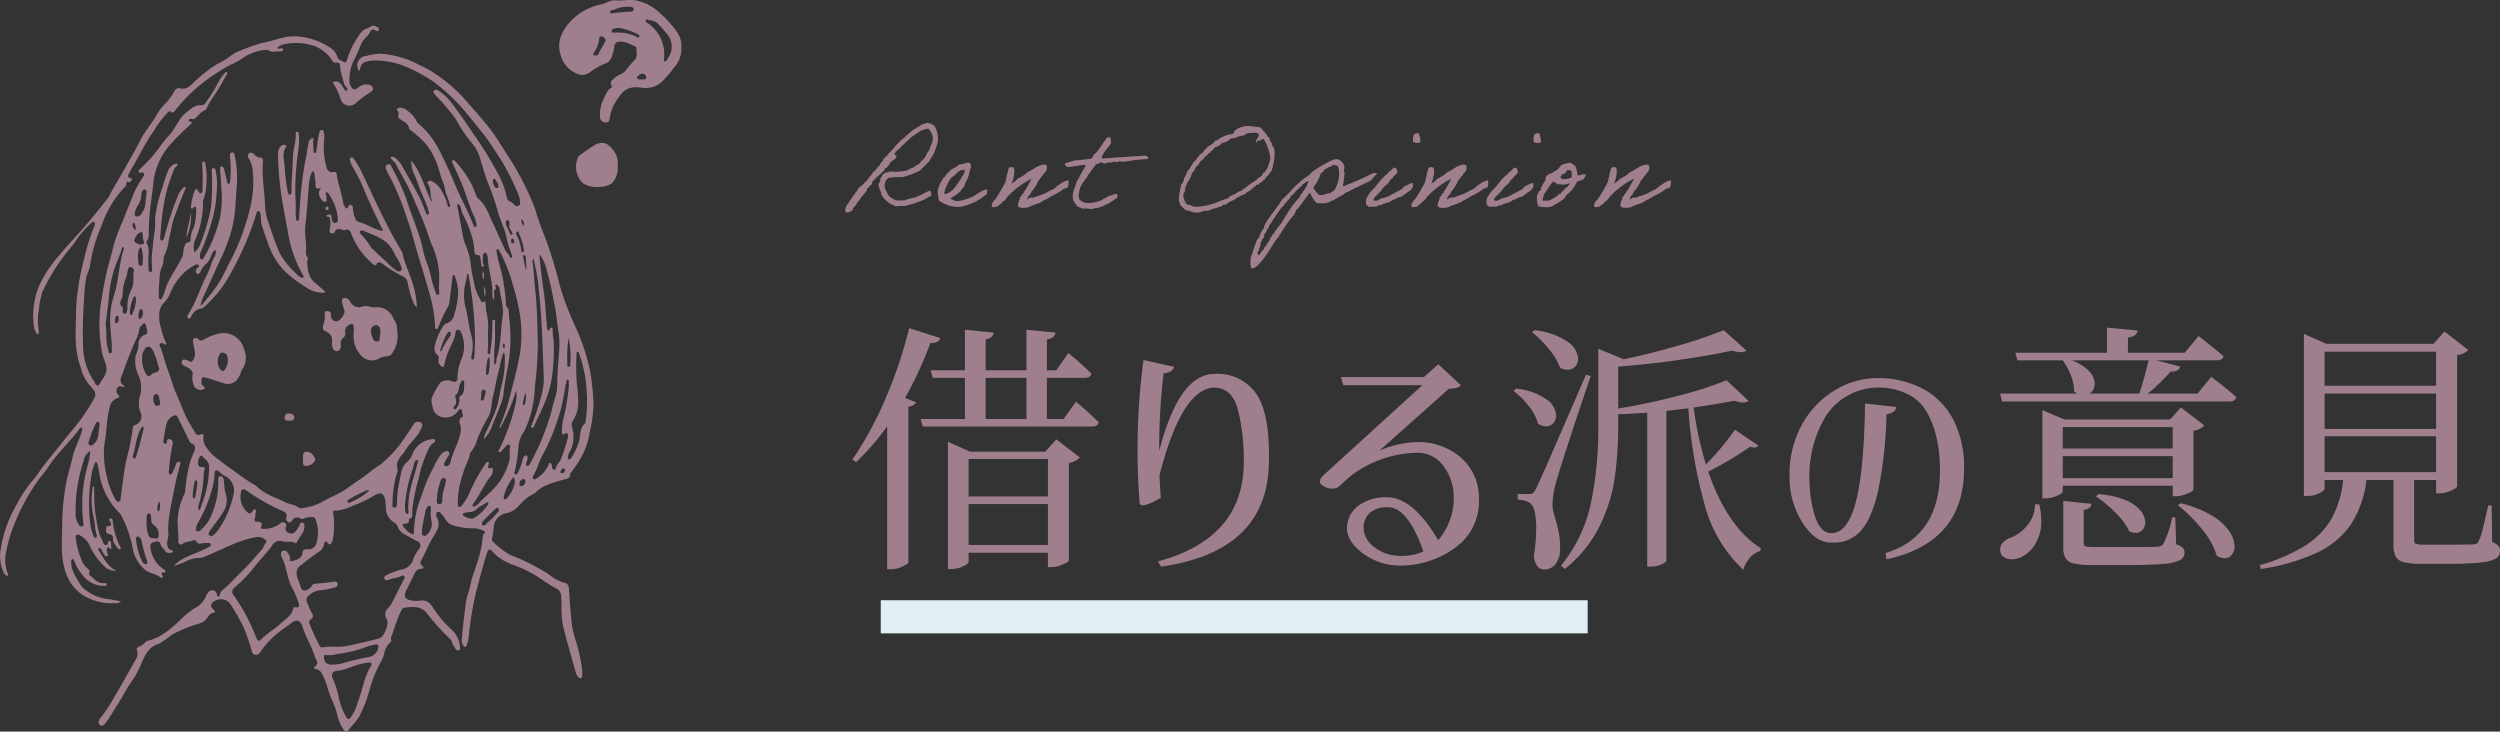 <svg id="グループ_62" data-name="グループ 62" xmlns="http://www.w3.org/2000/svg" xmlns:xlink="http://www.w3.org/1999/xlink" width="377.477" height="110.463" viewBox="0 0 377.477 110.463">
  <rect x="0" y="0" width="377.477" height="110.463" fill="#333333" stroke="none"/>
  <defs>
    <clipPath id="clip-path">
      <rect id="長方形_98" data-name="長方形 98" width="102.9" height="110.463" fill="none"/>
    </clipPath>
  </defs>
  <path id="パス_91" data-name="パス 91" d="M14.443,2.861q-.277.791-1.5.751a57.609,57.609,0,0,1-3.835,8.3l1.66.633q-.2.553-1.146.672V36.741q-.079.237-.929.633a4.042,4.042,0,0,1-1.72.4H6.418V16.184a36.744,36.744,0,0,1-4.7,5.416l-.553-.4a51,51,0,0,0,4.9-8.974A66.006,66.006,0,0,0,9.739,1.359Zm20.478,9.606q2.253,1.9,3.439,3.123-.158.633-.988.633H11.794l-.316-1.146h6.681V8.87H13.3L12.98,7.724h5.179V1.6l4.349.435a1.113,1.113,0,0,1-.356.672,1.92,1.92,0,0,1-.87.356V7.724h6.167V1.6l4.388.435a1.113,1.113,0,0,1-.356.672,2.034,2.034,0,0,1-.949.356V7.724h1.423l1.819-2.609a44.844,44.844,0,0,1,3.479,3.123q-.119.633-1.067.633H30.533v6.207h2.53ZM21.282,8.87v6.207h6.167V8.87ZM35.514,20.888a2.909,2.909,0,0,1-1.66.83V36.464q-.079.237-1.008.613a4.539,4.539,0,0,1-1.68.376h-.474V35.278H18.713v1.384q0,.277-.85.672a4.127,4.127,0,0,1-1.759.4h-.514V18.516l3.36,1.5H30.3l1.66-1.858Zm-4.823.237H18.713v5.653H30.691ZM18.713,34.092H30.691V27.925H18.713Zm29.057,3.281-.474-.791Q60.261,33.1,60.261,21.56a31.136,31.136,0,0,0-.87-7.827q-.87-3.321-3.558-3.4-4.9.079-8.3,13.243.079,1.7.2,3.4-3.2,1.858-3.2.672A101.518,101.518,0,0,1,45.12,6.182L49.746,7.21a1.388,1.388,0,0,1-.455.633,1.946,1.946,0,0,1-1.127.316A91.487,91.487,0,0,0,47.492,19.9q3-11.623,8.341-11.623a7.082,7.082,0,0,1,6.207,2.846q2.174,2.925,2.016,10.437Q63.9,35.081,47.769,37.373ZM83.9,37.215a9.51,9.51,0,0,1-5.653-1.838q-2.332-1.759-2.411-3.736a4.343,4.343,0,0,1,1.739-3.479A7.123,7.123,0,0,1,82,26.9q3.835.079,7.63,6.483l.237-.316a9.652,9.652,0,0,0,2.1-6.167A7.726,7.726,0,0,0,90.5,22.311a4.775,4.775,0,0,0-3.914-2.135,17.089,17.089,0,0,0-10.16,3.479l-1.937,1.739a2.193,2.193,0,0,1-2.1-.138q-1.3-.613.079-1.838L87.223,9.977H75.284l-.356-1.226H87.46l2.174-1.937,3.4,3.163a1.3,1.3,0,0,1-.633.4,4.223,4.223,0,0,1-1.146.119L80.739,19.86a15.275,15.275,0,0,1,5.851-1.3,9.9,9.9,0,0,1,6.4,2.293A7.974,7.974,0,0,1,95.762,26.9a8.613,8.613,0,0,1-3.677,7.689A13.975,13.975,0,0,1,83.9,37.215Zm.158-1.463a7.868,7.868,0,0,0,3.321-.672Q85.049,28.4,82,28.4a4.05,4.05,0,0,0-2.649.81,2.961,2.961,0,0,0-.988,2.431,3.7,3.7,0,0,0,1.5,2.708A6.424,6.424,0,0,0,84.06,35.753ZM104.143,1.675a10.691,10.691,0,0,1,4.981,1.72,3.4,3.4,0,0,1,1.621,2.589,1.646,1.646,0,0,1-.455,1.186,1.5,1.5,0,0,1-1.127.474,2.144,2.144,0,0,1-1.146-.316,9.52,9.52,0,0,0-1.7-2.827,16.808,16.808,0,0,0-2.53-2.51Zm33.84,17.434a.791.791,0,0,1-.633.277,2.031,2.031,0,0,1-.633-.119,51.424,51.424,0,0,1-6.325,3.756q2.886,8.381,7.946,11.583l-.079.4a3.229,3.229,0,0,0-1.542.969,4.854,4.854,0,0,0-1.028,1.878,20.691,20.691,0,0,1-5.732-9.429,71.655,71.655,0,0,1-2.57-14.963l-3.321.4V36.464q0,.237-.731.573a4.086,4.086,0,0,1-1.72.336h-.435V14.128q-2.174.158-4.388.237V16.1a55.31,55.31,0,0,1-.534,7.966,24.439,24.439,0,0,1-2.313,7.274,18.862,18.862,0,0,1-5.218,6.385l-.553-.514a22.408,22.408,0,0,0,4.487-9.33,55.558,55.558,0,0,0,1.127-11.82V4.482l3.835,1.581q4.19-.87,8.361-2.1a68.47,68.47,0,0,0,6.74-2.293l3.439,3.084a1.319,1.319,0,0,1-.87.237,4.43,4.43,0,0,1-1.3-.237q-3.479.751-8.144,1.423t-9.053.988V13.5q4.428-.712,9.033-1.917a56.63,56.63,0,0,0,7.333-2.352l3.321,3.123a1.248,1.248,0,0,1-.83.237,3.629,3.629,0,0,1-1.3-.277q-2.846.553-6.167,1.028a53.791,53.791,0,0,0,1.858,8.618,44.946,44.946,0,0,0,4.388-5.258ZM112.642,8.594q-4.388,13.006-5.179,15.892A13.034,13.034,0,0,0,106.871,28a4.921,4.921,0,0,0,.217,1.4q.217.731.257.889a20.543,20.543,0,0,1,.534,2.273,11.955,11.955,0,0,1,.138,2.352,3.586,3.586,0,0,1-.712,2.115,2.128,2.128,0,0,1-1.739.771,1.2,1.2,0,0,1-.988-.514,2.986,2.986,0,0,1-.514-1.463,28.28,28.28,0,0,0,.356-4.23,10.918,10.918,0,0,0-.237-2.491,2.151,2.151,0,0,0-.633-1.265,2.215,2.215,0,0,0-.81-.4,8.491,8.491,0,0,0-1.127-.2v-.83h1.739a.94.94,0,0,0,.573-.138,2.239,2.239,0,0,0,.455-.692q.553-1.067,2.075-4.566T111.931,8.4Zm-11.267,1.9a9.588,9.588,0,0,1,4.566,1.6,3.2,3.2,0,0,1,1.482,2.431,1.688,1.688,0,0,1-.435,1.186,1.436,1.436,0,0,1-1.107.474,2.262,2.262,0,0,1-1.186-.4,7.173,7.173,0,0,0-1.384-2.629,13.149,13.149,0,0,0-2.293-2.313Zm55.781,24.827q8.223-2.491,8.223-12.453,0-5.851-2.332-9.369a6.618,6.618,0,0,0-2.767-2.273,9.679,9.679,0,0,0-4.23-.889,9.209,9.209,0,0,0-4.566,1.206,9.054,9.054,0,0,0-3.341,3.1,17.561,17.561,0,0,0-2.451,10.081,17.493,17.493,0,0,0,.889,5.238q.81,2.352,2.431,2.352,2.411,0,3.657-4.685t1.4-14.884l4.7.514q-.079.909-1.463,1.107a64.492,64.492,0,0,1-1.265,11.583q-.988,4.27-2.668,6.068a5.278,5.278,0,0,1-4.21,1.72q-2.411.158-4.388-2.767a12.651,12.651,0,0,1-2.1-7.353,15.286,15.286,0,0,1,1.937-7.808,13.78,13.78,0,0,1,4.981-5.119,12.234,12.234,0,0,1,6.246-1.779,14.428,14.428,0,0,1,6.958,1.6A11.006,11.006,0,0,1,167.4,15.2a15.608,15.608,0,0,1,1.621,7.353q0,11.148-11.7,13.718ZM206.335,8.712q2.451,1.858,3.8,3.084-.158.633-1.028.633H174.748l-.277-1.186h11.583q-.04-.04-.435-.316a5.988,5.988,0,0,0-.474-2.431,10.624,10.624,0,0,0-1.225-2.273h-6.839l-.316-1.146H190.6V1.28l4.625.435q-.119.909-1.463,1.067V5.075h8.579l2.1-2.53q2.372,1.9,3.756,3.044-.119.633-1.067.633h-9.093l3.637.949a.872.872,0,0,1-.474.573,1.778,1.778,0,0,1-.988.178,32.155,32.155,0,0,1-3.439,3.321h7.511ZM185.264,6.222a6.879,6.879,0,0,1,2.649,1.641,2.828,2.828,0,0,1,.83,1.878,1.917,1.917,0,0,1-.2.87,1.611,1.611,0,0,1-.553.633H195.5q.83-2.649,1.384-5.021ZM183.92,26.067q0,.237-.889.613a4.411,4.411,0,0,1-1.72.376h-.474V13.733l3.321,1.423h15.971l1.621-1.819,3.558,2.728a2.882,2.882,0,0,1-1.66.791v8.895q-.04.237-.988.613a4.615,4.615,0,0,1-1.66.376h-.474V25.158h-16.6Zm16.6-9.765h-16.6v3.242h16.6Zm-16.6,7.709h16.6V20.691h-16.6Zm5.376,2.412a12.928,12.928,0,0,1,4.052.889,5.8,5.8,0,0,1,2.313,1.6,2.906,2.906,0,0,1,.712,1.779,1.608,1.608,0,0,1-.415,1.127,1.358,1.358,0,0,1-1.048.455,2.489,2.489,0,0,1-.949-.237,9.977,9.977,0,0,0-2.036-2.767,19.059,19.059,0,0,0-2.985-2.491Zm11.741,7.59a2.592,2.592,0,0,1,.988.514.963.963,0,0,1,.277.712,1.257,1.257,0,0,1-.672,1.146,6.838,6.838,0,0,1-2.53.573q-1.858.178-5.535.178h-5.139A12.366,12.366,0,0,1,185.6,36.9a1.928,1.928,0,0,1-1.265-.81A3.581,3.581,0,0,1,184,34.329V27.451l4.27.435q-.119.791-1.186.909v4.981a.7.7,0,0,0,.1.435.9.9,0,0,0,.553.158q.455.04,1.166.04h4.9q3.8,0,4.349-.04a2.148,2.148,0,0,0,.613-.119,1.025,1.025,0,0,0,.376-.356,16.939,16.939,0,0,0,1.3-3.953h.474Zm.672-6.207a16.44,16.44,0,0,1,4.7,1.838A8.359,8.359,0,0,1,209.043,32a4.216,4.216,0,0,1,.81,2.293,2.01,2.01,0,0,1-.415,1.3,1.33,1.33,0,0,1-1.087.514,2.262,2.262,0,0,1-1.186-.4,11.382,11.382,0,0,0-2.214-3.973,21.924,21.924,0,0,0-3.637-3.617Zm-21.348.158a9.775,9.775,0,0,1,.316,2.451,6.518,6.518,0,0,1-.889,3.518,5.142,5.142,0,0,1-2.155,2.016,3.672,3.672,0,0,1-1.423.316,2,2,0,0,1-1.245-.376,1.283,1.283,0,0,1-.494-1.087,1.55,1.55,0,0,1,.4-1.048,2.491,2.491,0,0,1,1.028-.692,5.914,5.914,0,0,0,2.649-1.9,5.052,5.052,0,0,0,1.186-3.2Zm68.392,5.693a2.506,2.506,0,0,1,.929.573,1.135,1.135,0,0,1,.257.771,1.282,1.282,0,0,1-.613,1.146,5.862,5.862,0,0,1-2.273.593,43.937,43.937,0,0,1-4.823.2h-4.309a9.664,9.664,0,0,1-2.57-.257,1.827,1.827,0,0,1-1.186-.87,4.034,4.034,0,0,1-.316-1.8V24.288h-4.072a15.662,15.662,0,0,1-2.332,6.681,12.67,12.67,0,0,1-5.08,4.27,31.185,31.185,0,0,1-8.519,2.491l-.158-.593a26.47,26.47,0,0,0,6.879-2.965A11.864,11.864,0,0,0,224.52,30.1a15.238,15.238,0,0,0,1.739-5.811h-2.807v1.3q0,.316-.83.712a4.085,4.085,0,0,1-1.779.4h-.514V2.229l3.4,1.5H239.9l1.66-1.858,3.6,2.807a2.923,2.923,0,0,1-1.7.751V25.276q-.04.237-.969.633a4.348,4.348,0,0,1-1.68.4h-.514V24.288h-3.321v9.053q0,.474.257.593a4.055,4.055,0,0,0,1.285.119h3.874q3,0,3.518-.04a1.379,1.379,0,0,0,.553-.138.81.81,0,0,0,.277-.415,9.023,9.023,0,0,0,.652-2.016q.376-1.542.771-3.321h.514Zm-8.46-28.74H223.453v5.139h16.841Zm0,11.662V11.242H223.453v5.337Zm-16.841,1.107V23.1h16.841V17.686Z" transform="translate(127.537 48.184)" fill="#9f7f8e"/>
  <path id="パス_92" data-name="パス 92" d="M12.845,19.251a5.185,5.185,0,0,0-1.1.516c-.374.178-.765.3-1.121.516A7.18,7.18,0,0,0,9,20.71H7.722c-.107-.178-.48-.089-.516-.338-.285-.036-.374-.249-.587-.356-.142-.445-.6-.925-.6-1.53a3.477,3.477,0,0,1,.178-.765c.036-.071.16-.071.16-.178.018-.107.249-.178.267-.249a13.6,13.6,0,0,1,2.046-.089,11.887,11.887,0,0,0,2.722-1.014,4.266,4.266,0,0,1,.694-.694,8.079,8.079,0,0,1,.676-.676c.16-.427.534-.818.765-1.37a7.674,7.674,0,0,0,.267-.765,6.387,6.387,0,0,0,.249-.854,3.677,3.677,0,0,0-.516-2.4A2.32,2.32,0,0,0,12.329,9c-.178.071-.285.231-.587.178-.463.356-1,.6-1.459.943A10.748,10.748,0,0,0,9,11.228a4.379,4.379,0,0,0-.854.765c-.569.5-.961,1.139-1.53,1.619-.178.374-.534.569-.783.872-.036.053-.036.2-.071.249a.214.214,0,0,0-.089.089,1.375,1.375,0,0,0-.427.676c-.32.107-.356.338-.516.516a4.708,4.708,0,0,1-.516.516c-.213.463-.64.729-.854,1.192-.427.3-.694.783-1.192,1.014a4.036,4.036,0,0,1-.6.872,1.149,1.149,0,0,0-.16.338c-.018.018-.16.053-.178.071-.071.125-.125.3-.16.356A1.479,1.479,0,0,0,.8,20.71c-.107.178-.16.3-.249.427a1.466,1.466,0,0,0-.427,1.37,1.082,1.082,0,0,0,1.1-.427c.036-.036-.018-.142,0-.178.053-.107.285-.267.338-.338a2.429,2.429,0,0,0,.356-.6c.338-.231.463-.658.765-.943.231-.356.64-.534.676-1.1.338-.089.374-.48.694-.587.107-.125.053-.409.16-.516.569-.587,1.316-1.174,1.8-1.708.053-.071.018-.2.089-.267.053-.053.2-.018.249-.089a9.05,9.05,0,0,0,.6-.836c.249-.285.712-.374.854-.783.071-.32-.374-.142-.267-.516.125-.071.125-.285.267-.338.213.036.071-.32.338-.249.534-.676,1.227-1.156,1.8-1.8a3.543,3.543,0,0,0,.587-.427c.356-.142.587-.427.943-.587a4.467,4.467,0,0,1,1.192-.356c-.018.16.107.178.178.267a2.052,2.052,0,0,1,.427,1.619c-.178.445-.356.889-.516,1.37a5.934,5.934,0,0,0-.676,1.192c-.267.053-.231.409-.516.427-.142.16-.2.427-.427.516a3.775,3.775,0,0,0-.765.5c-.427.053-.658.32-1.032.445a7.569,7.569,0,0,1-2.135.16c-.551-.053-.8.2-1.192.178-.018.16-.249.213-.338.338-.071.089-.036.16-.089.249-.036.089-.142.125-.178.178-.053.142-.018.409-.071.587-.018.036-.16.142-.178.178-.231.729.391,1.139.338,1.708a3.758,3.758,0,0,0,2.224,1.8c.391.053.747-.125,1.192,0a14.693,14.693,0,0,0,3.167-1.032,10.144,10.144,0,0,0,1.014-.6C13.059,19.909,13.005,19.02,12.845,19.251Zm8.664-.231a3.035,3.035,0,0,0-.676.231,4.263,4.263,0,0,0-.676.374,6.953,6.953,0,0,1-3.1,1.192h-.178a2.537,2.537,0,0,1-.943-.409c.409-.142.623-.463,1.032-.6.107-.231.356-.3.516-.5s.338-.569.587-.694c.053-.623.712-1.388.712-2.081.142-.16.107-.463.178-.587.036-.071.071-.036.071-.178A.779.779,0,0,0,18.787,15c-.587-.018-.836.3-1.459.249a3.874,3.874,0,0,1-1.281.783c-.249.409-.729.623-.925,1.1-.249.089-.338.356-.427.6-.213.089-.5.943-.551,1.121,0,.053-.071.089-.071.089a2.741,2.741,0,0,0,.071,1.21c-.036.32.107.8.516.854a4.618,4.618,0,0,0,2.829.658,8.406,8.406,0,0,0,3.967-1.921A3.611,3.611,0,0,0,21.509,19.02Zm-3.487-2.989c.071,0,.071.107.089.16a1.6,1.6,0,0,1-.356.854,10.546,10.546,0,0,1-1.548,2.17,3.693,3.693,0,0,1-.516.338,1.562,1.562,0,0,1-.694.178,6.267,6.267,0,0,1,1.139-2.508c.48-.213.765-.747,1.281-1.032C17.559,16.12,17.791,16.191,18.022,16.031ZM32.93,19.055c.018-.071.3-.178.463-.178.267-.018.463-.356.374-1.192a2.314,2.314,0,0,0-1.121.48c-.125.053-.374.267-.516.32a2.56,2.56,0,0,1-.445.391,1.806,1.806,0,0,1-.64.32,7.39,7.39,0,0,1-1.975.872c-.2.053-.2.142-.427.16-.142.125-.427,0-.6.071-.2-.018-.374.409-.516.178.178-.107.089-.48.338-.516a2.852,2.852,0,0,0,.356-.6,5.643,5.643,0,0,0,1.032-1.672c.231-.053.178-.391.427-.427-.018-.338.374-.267.338-.6a1.01,1.01,0,0,0,.427-1.281c-.427-.231-1.156.125-1.459.267a13.541,13.541,0,0,1-1.459.854c-.089.053-.178.2-.267.249a4.2,4.2,0,0,1-.676.427c-.16.089-.231.231-.427.178-.089.213-.338.285-.427.516-.231-.071-.125.16-.285.16-.125-.036-.213.338-.267.089h.089c0-.089.125-.125,0-.178.213-.356.516-1.921.213-2.206-.427-.071-.623-.107-.747.2-.089.213-.409,1.708-.48,2.01a21.916,21.916,0,0,1-1.21,2.117,2.435,2.435,0,0,1-.516.676c-.142.267-.374.427-.338.854.231.32.338.036.783.089.2-.125.338-.3.516-.427.267-.053.231-.409.516-.427.374-.267.5-.729.889-.978a3.03,3.03,0,0,1,.534-.534,13.054,13.054,0,0,1,2.793-1.886c-.213.391-.765,1.441-.943,1.69a.843.843,0,0,1-.178.178c-.018.018.018.142,0,.16-.071.107-.2.178-.249.267a2.926,2.926,0,0,0-.178.338c-.036.071-.142.036-.16.089-.071.107,0,.178-.089.249-.036.018.018.142,0,.178a1.853,1.853,0,0,0-.267,1.014c.391.409,1.05.2,1.548.178.694-.427,1.512-.48,2.17-.943.32-.249.48-.178.783-.445.48-.213.551-.356.854-.463A7.362,7.362,0,0,0,32.93,19.055Zm8.148.694c-.249.036-.569-.018-.658.178a5.213,5.213,0,0,0-.516.089c-.16.071-.267.2-.409.267-.018,0-.48.231-.5.249a2.356,2.356,0,0,1-.978.391,3.753,3.753,0,0,1-1.975.089c-.018-.018,0-.071-.071-.089a1.712,1.712,0,0,1-.516-.338c-.3-.658-.018-1.21.089-1.886.213-.125.213-.409.338-.587.107-.178.356-.285.338-.516.463-.285.427-.8.854-1.1.2-.534.658-.783.854-1.281.125-.053.445.089.427-.089.3-.356.729.036.943,0a2.2,2.2,0,0,0,.516-.178.608.608,0,0,0,.5,0c.587-.178.623.107,1.21-.16a2.466,2.466,0,0,0,.854.071c.48-.178.818-.036,1.192-.249.551.053.872-.107,1.37-.089-.018.018.356-.036.8-.071.213-.267-.089-.409-.3-.516-1.975.16-4.074.249-6.049.427-.178-.053-.569.089-.6-.089.285-.978,1.032-1.477,1.459-2.313-.2-.16.089-.765-.267-.765-.587-.071-.551.463-.854.676-.32.463-.587.943-.943,1.37-.178.249-.551.534-.676.694-.053.071-.036.178-.089.249a.609.609,0,0,1-.338.249c-.854.089-1.672.213-2.562.267-.125.178-.516.107-.676.249-.16.16-.64,0-.6.338.178.587.907.32,1.459.267.391-.053.818-.142,1.014-.178.267-.036.569-.053.694.089a18.992,18.992,0,0,0-1.21,2.135c-.249.231-.374,1.014-.587,1.459a3.268,3.268,0,0,0-.178,1.352c.089.6.551.925.765,1.281.231.071.5.089.6.267a5.213,5.213,0,0,1,1.53.089,1.487,1.487,0,0,1,.516-.178c.374-.089.089.036.356-.036.16-.036.48-.142.587-.178.213-.053.231-.125.338-.16a1.689,1.689,0,0,1,.374-.16,4.846,4.846,0,0,0,.765-.445c.285-.142.48-.374.907-.569C41.006,20.123,41.344,19.962,41.077,19.749Zm17.772-9.5c-.125.142-.071.338-.267.427a4.607,4.607,0,0,0-2.33.925c-.089.053-.2.036-.267.089-.178.142-.338.391-.5.516a3.255,3.255,0,0,0-1.37,1.192.81.81,0,0,1-.516.338.643.643,0,0,1-.427.516.612.612,0,0,1-.338.516c-.463.48-.676,1.192-1.192,1.619v.071c0,.463-.445.836-.445,1.032,0,.036.018.089.018.142,0,.071-.178.267-.178.32v.107c0,.107-.16.053-.178.125a10.489,10.489,0,0,0-.427,2.562c.053.16.178.249.178.48v.107a9.671,9.671,0,0,0,.854.854c.587.053.925.338,1.53.356a2.181,2.181,0,0,0,1.21-.267h.2a1.511,1.511,0,0,0,1-.249,9.155,9.155,0,0,0,1.619-.516c.089-.036.107-.178.267-.178.071,0,.16.018.249.018a.193.193,0,0,0,.089-.018c.267-.463.978-.5,1.352-.854a6.609,6.609,0,0,1,1.548-.765c.16-.32.5-.374.676-.516-.142.071.516-.356.516-.48a.51.51,0,0,1,.2-.107h.053c.142,0,.053-.249.178-.267a.442.442,0,0,0,.142.018c.285,0,.267-.32.534-.356.231-.107.3-.391.6-.427.053-.32.338-.463.516-.676.178-.231.32-.463.516-.694a9.232,9.232,0,0,0,.445-2.491,5.479,5.479,0,0,0-.071-.907c-.142-.213-.356-.356-.356-.694v-.071a1.034,1.034,0,0,1-.338-.694v-.089c-.249-.107-.356-.374-.516-.587-.3-.374-.6-.694-.925-1.032-.676-.036-1.227-.16-1.921-.16-.125,0-.391-.018-.391.053v.018A2.372,2.372,0,0,0,58.849,10.249Zm2.9.249a1.288,1.288,0,0,1,.765.178c0,.676-.445.8-.445,1.139,0,.071,0,.16.107.16.142,0,0-.285.142-.285.765,0,.516-.267.925-.267a7.306,7.306,0,0,1,1.032,3.006c-.178.5-.463,1.726-.712,1.726-.018,0-.036-.018-.053-.018v.089c0,.142-.036.231-.178.249-.231.107-.249.427-.427.587a1.738,1.738,0,0,0-.765.6,10.922,10.922,0,0,0-1.708,1.192c-.178.125-.427.213-.516.427-.516.018-.747.356-1.1.516a1.93,1.93,0,0,0-.943.6,10.857,10.857,0,0,0-1.619.587,9.866,9.866,0,0,1-3.2.694,1.949,1.949,0,0,1-.907-.267c-.16-.053-.285-.018-.427-.089-.071-.036-.071-.16-.2-.16h-.053c-.089-.427-.338-.676-.338-1.21a.756.756,0,0,1,.249-.587c0-.036-.018-.089-.018-.125,0-.231.107-.356.107-.6v-.125c.213-.071.178-.356.249-.516a3.107,3.107,0,0,0,.694-1.37v-.071A1.386,1.386,0,0,0,53,15.622c.374-.125.48-.5.694-.783.249-.213.569-.391.676-.765.427-.053.427-.534.854-.587.053-.409.551-.356.6-.783a2.094,2.094,0,0,0,1.014-.5c.071-.036.036-.178.125-.178h.107a2.76,2.76,0,0,0,1.263-.676c.765,0,1.085-.374,1.8-.427a1.379,1.379,0,0,0,.587-.338A9.287,9.287,0,0,1,61.749,10.5Zm18.074,6.066a43.3,43.3,0,0,1-4.5,1.992A.192.192,0,0,1,75.2,18.5a9.261,9.261,0,0,0,.249-1.868v-.178l-.089-.16c0-.213.089-.409.089-.623V15.6a.349.349,0,0,1-.089-.338c-.356-.391-.623-.783-1.192-.783-.623,0-3.771,1.832-3.932,2.313a14.044,14.044,0,0,0-2.722,2.313,21.1,21.1,0,0,1-1.548,1.53c-.249.694-2.846,3.647-2.633,4.2a3.489,3.489,0,0,0-.783,1.53c-.231.036-.2.374-.427.427l.018.16c0,.2-.178.32-.178.516-.213.107-.053.48-.249.6a7.691,7.691,0,0,1-.445,1.37c.018.409-.107,1.21.178,1.53h.071c1,0,2.864-3.131,3.344-3.932.213-.374.534-.658.765-1.014a.253.253,0,0,1,.178-.267,19.589,19.589,0,0,1,2.135-2.989c-.018-.249.231-.32.16-.587.391-.125,1.708-2.188,2.135-2.651a6.446,6.446,0,0,0,.943,1.53,3.33,3.33,0,0,0,.943.089h.6c.053-.2.5-.053.534-.267a2.369,2.369,0,0,1,.5-.178A16.781,16.781,0,0,1,75.34,19.8a1.431,1.431,0,0,1,.765-.427c.036-.107,2.989-1.494,3.238-1.6.018,0,1.1-1.174,1.067-1.174Zm-6.084-1.21a1.881,1.881,0,0,1,.694.16,2.517,2.517,0,0,1,.213,1.085,4.874,4.874,0,0,1-.783,2.668c-.142.053-.463.142-.445.338-.534,0-1.05.3-1.512.3-.623,0-.747-.712-1.156-.978a1.164,1.164,0,0,1,.3-.587,6.9,6.9,0,0,0,.836-1.708,2.225,2.225,0,0,0,.658-.694c.409.018.516-.391.943-.338.036-.089.142-.142.16-.249ZM69.9,17.828c.089-.018.107,0,.107.053a5.074,5.074,0,0,1-.872,1.565c-.071.3-.409.427-.427.765a14.769,14.769,0,0,0-1.957,2.562v.178H66.57c-.107.16-.071.356-.178.516a.342.342,0,0,0-.249.338c-.338.534-.783,1-1.1,1.53-.231-.018-.107.249-.178.356l-.178.071c-.142.231-.374.551-.5.783v.16c-.338.267-.409.783-.783,1.032a1.123,1.123,0,0,1-.5.676c-.107.249-.213.534-.516.6a.257.257,0,0,0,.036-.125c0-.107-.125-.2-.125-.32,0-.036.053-.053.089-.071.053-.178.249-.16.16-.427a2.341,2.341,0,0,0,.267-1.032c.2-.231.249-.587.516-.765v-.427c.32-.285.356-.729.676-1.014.036-.5.48-.676.6-1.121.107-.142,1.334-1.921,1.352-1.957.338-.107.551-.818.854-.854,0-.285.3-.285.356-.516.178-.071.107-.409.338-.427.356-.213.48-.658.854-.854.213-.338.658-.445.765-.854.249,0,.338-.2.516-.338A.425.425,0,0,0,69.9,17.828ZM84.271,20c.142-.16.427-.249.551-.427.8-.409,1.121-.943.925-1.494-.445.036-.8.356-1.174.463-.3.178-.3.427-.658.569-.463.267-.889.463-1.352.712a4.183,4.183,0,0,1-1.619.587c-.231.2-.765.5-1.121.267.071-.534.551-.658.765-1.032.391-.249.8-1.121,1.245-1.3.338-.249.427-.783.872-.943.142-.48.676-.569.765-1.1-.2-.125-.071-.551-.427-.516-.32-.089-.267.178-.427.249a4.116,4.116,0,0,1-.427.356c-.071.178-.32.178-.338.427-.178.071-.374.142-.427.338-.587.427-1.21,1.512-1.761,1.975a4.709,4.709,0,0,0-.889,1.281,1.344,1.344,0,0,0-.053.783c-.018.285.285.267.338.5.374-.089.836,0,1.281-.071.036-.018.213-.16.249-.178.178-.053.338.107.427-.089.463-.2,1.032-.285,1.459-.516.018-.107.569-.374.6-.249C83.275,20.212,84.04,20.265,84.271,20Zm1.53-8.13c.285.142.889.3,1.121,0a3.408,3.408,0,0,0-.267-1.281C85.783,10.427,85.783,11.139,85.8,11.868Zm10.5,7.187c.018-.071.3-.178.463-.178.267-.018.463-.356.374-1.192a2.314,2.314,0,0,0-1.121.48c-.125.053-.374.267-.516.32a2.56,2.56,0,0,1-.445.391,1.806,1.806,0,0,1-.64.32,7.389,7.389,0,0,1-1.975.872c-.2.053-.2.142-.427.16-.142.125-.427,0-.6.071-.2-.018-.374.409-.516.178.178-.107.089-.48.338-.516a2.852,2.852,0,0,0,.356-.6,5.643,5.643,0,0,0,1.032-1.672c.231-.053.178-.391.427-.427-.018-.338.374-.267.338-.6a1.01,1.01,0,0,0,.427-1.281c-.427-.231-1.156.125-1.459.267a13.541,13.541,0,0,1-1.459.854c-.089.053-.178.2-.267.249a4.205,4.205,0,0,1-.676.427c-.16.089-.231.231-.427.178-.089.213-.338.285-.427.516-.231-.071-.125.16-.285.16-.125-.036-.213.338-.267.089h.089c0-.089.125-.125,0-.178.213-.356.516-1.921.213-2.206-.427-.071-.623-.107-.747.2-.089.213-.409,1.708-.48,2.01a21.913,21.913,0,0,1-1.21,2.117,2.435,2.435,0,0,1-.516.676c-.142.267-.374.427-.338.854.231.32.338.036.783.089.2-.125.338-.3.516-.427.267-.053.231-.409.516-.427.374-.267.5-.729.889-.978a3.031,3.031,0,0,1,.534-.534,13.053,13.053,0,0,1,2.793-1.886c-.213.391-.765,1.441-.943,1.69a.843.843,0,0,1-.178.178c-.018.018.018.142,0,.16-.071.107-.2.178-.249.267a2.924,2.924,0,0,0-.178.338c-.036.071-.142.036-.16.089-.071.107,0,.178-.089.249-.036.018.018.142,0,.178a1.854,1.854,0,0,0-.267,1.014c.391.409,1.05.2,1.548.178.694-.427,1.512-.48,2.17-.943.32-.249.48-.178.783-.445.48-.213.551-.356.854-.463A7.362,7.362,0,0,0,96.3,19.055ZM102.47,20c.142-.16.427-.249.551-.427.8-.409,1.121-.943.925-1.494-.445.036-.8.356-1.174.463-.3.178-.3.427-.658.569-.463.267-.889.463-1.352.712a4.183,4.183,0,0,1-1.619.587c-.231.2-.765.5-1.121.267.071-.534.551-.658.765-1.032.391-.249.8-1.121,1.245-1.3.338-.249.427-.783.872-.943.142-.48.676-.569.765-1.1-.2-.125-.071-.551-.427-.516-.32-.089-.267.178-.427.249a4.114,4.114,0,0,1-.427.356c-.071.178-.32.178-.338.427-.178.071-.374.142-.427.338-.587.427-1.21,1.512-1.761,1.975a4.709,4.709,0,0,0-.889,1.281,1.344,1.344,0,0,0-.053.783c-.018.285.285.267.338.5.374-.089.836,0,1.281-.071.036-.018.213-.16.249-.178.178-.053.338.107.427-.089.463-.2,1.032-.285,1.459-.516.018-.107.569-.374.6-.249C101.474,20.212,102.238,20.265,102.47,20Zm1.53-8.13c.285.142.889.3,1.121,0a3.408,3.408,0,0,0-.267-1.281C103.982,10.427,103.982,11.139,104,11.868Zm1.726,5.924a4.115,4.115,0,0,0-.587,1.067c-.053.107-.018.231-.089.338-.036.071-.213.107-.249.178a6.212,6.212,0,0,0-.267.6,3.514,3.514,0,0,0,.178,1.619,4.648,4.648,0,0,0,1.886.089,9.481,9.481,0,0,0,2.046-1.281c.213-.231.142-.391.356-.427-.053-.16.391-.409.5-.516a5.257,5.257,0,0,0,1.032-1.53c0-.018.036-.053.32-.16.267-.107.089-.018.374-.125.142-.053.213-.071.249-.089a1.953,1.953,0,0,0,.427-.747,1.284,1.284,0,0,0-.729.036c-.249.089-.018.018-.267.071-.142.036-.231,0-.249-.036a3.646,3.646,0,0,0-.213-.925c.018-.5-.587-.729-.872-.943a7.152,7.152,0,0,0-1.352.338,7.272,7.272,0,0,1-.694.783c-.463.142-.676.516-1.192.587a4.423,4.423,0,0,0-.427.338A3.982,3.982,0,0,1,105.725,17.792Zm3.344-1.654a3.311,3.311,0,0,1,.6.071c.16.213.053.694.089,1.032a3.413,3.413,0,0,1-1.548.249c.036-.16-.071-.3-.089-.16-.231-.178.2-.427.249-.6a.8.8,0,0,0,.6-.338C108.945,16.244,109.052,16.244,109.07,16.138Zm-2.135,1.708c.285.071.445.285.676.427.231,0,.48-.036.6.071a2.994,2.994,0,0,0,1.21-.231c0,.285-.142.285-.267.5a2.716,2.716,0,0,0-.587.516,5.3,5.3,0,0,0-.516.587c-.338.053-.5.356-.765.516-.107.053-.107.018-.178.089a3.469,3.469,0,0,1-.854.427h-.872c-.071-.445.178-.569.178-.943.338-.374.587-.925.943-1.37.089-.125.125-.32.338-.338C106.81,17.952,106.917,17.952,106.935,17.846Zm16.954,1.21c.018-.071.3-.178.463-.178.267-.018.463-.356.374-1.192a2.314,2.314,0,0,0-1.121.48c-.125.053-.374.267-.516.32a2.56,2.56,0,0,1-.445.391,1.806,1.806,0,0,1-.64.32,7.389,7.389,0,0,1-1.975.872c-.2.053-.2.142-.427.16-.142.125-.427,0-.6.071-.2-.018-.374.409-.516.178.178-.107.089-.48.338-.516a2.852,2.852,0,0,0,.356-.6,5.643,5.643,0,0,0,1.032-1.672c.231-.053.178-.391.427-.427-.018-.338.374-.267.338-.6a1.01,1.01,0,0,0,.427-1.281c-.427-.231-1.156.125-1.459.267a13.541,13.541,0,0,1-1.459.854c-.089.053-.178.2-.267.249a4.2,4.2,0,0,1-.676.427c-.16.089-.231.231-.427.178-.089.213-.338.285-.427.516-.231-.071-.125.16-.285.16-.125-.036-.213.338-.267.089h.089c0-.089.125-.125,0-.178.213-.356.516-1.921.213-2.206-.427-.071-.623-.107-.747.2-.089.213-.409,1.708-.48,2.01A21.916,21.916,0,0,1,114,20.051a2.435,2.435,0,0,1-.516.676c-.142.267-.374.427-.338.854.231.32.338.036.783.089.2-.125.338-.3.516-.427.267-.053.231-.409.516-.427.374-.267.5-.729.889-.978a3.03,3.03,0,0,1,.534-.534,13.054,13.054,0,0,1,2.793-1.886c-.213.391-.765,1.441-.943,1.69a.843.843,0,0,1-.178.178c-.018.018.018.142,0,.16-.071.107-.2.178-.249.267a2.928,2.928,0,0,0-.178.338c-.036.071-.142.036-.16.089-.071.107,0,.178-.089.249-.036.018.018.142,0,.178a1.853,1.853,0,0,0-.267,1.014c.391.409,1.05.2,1.548.178.694-.427,1.512-.48,2.17-.943.32-.249.48-.178.783-.445.48-.213.551-.356.854-.463A7.363,7.363,0,0,0,123.889,19.055Z" transform="translate(127.55 9.549)" fill="#9f7f8e"/>
  <line id="線_24" data-name="線 24" x2="106.738" transform="translate(132.986 93.131)" fill="none" stroke="#e1eff4" stroke-width="5"/>
  <g id="グループ_61" data-name="グループ 61" transform="translate(0 0)">
    <g id="グループ_56" data-name="グループ 56" clip-path="url(#clip-path)">
      <path id="パス_77" data-name="パス 77" d="M54.266,40.228a1.413,1.413,0,0,1,1.049-2.3,11.137,11.137,0,0,1,2.1-.34A14.55,14.55,0,0,1,63,39.131c.685.362,1.415.653,2.062,1.072a23.371,23.371,0,0,1,5.144,4.3C71.5,46,72.84,47.449,74.04,49.012c1.056,1.375,1.9,2.906,2.886,4.337a44.874,44.874,0,0,1,3.315,6.311,12.142,12.142,0,0,1,.675,1.791c.566,1.936,1.4,3.775,2.031,5.686q.913,2.749,1.608,5.559a43.972,43.972,0,0,0,2.153,5.747,32.4,32.4,0,0,1,2.39,7.014,41.955,41.955,0,0,1,.515,4.783,20.165,20.165,0,0,1-.57,4.538,11.877,11.877,0,0,1-1.993,4.909q-.392.539-.782,1.08c-.056.078-.152.161-.152.242-.007.845-.64.766-1.212.947-1.362.43-2.819.712-3.893,1.774-.425.42-1.008.563-1.459.94a11.159,11.159,0,0,0-1.358,1.337,3.466,3.466,0,0,1-1.713.971,2.249,2.249,0,0,0-1.93,2.078,13.284,13.284,0,0,1-.233,1.6c-.033.193-.106.425.062.551a12.508,12.508,0,0,0,2.549,2.014,33.564,33.564,0,0,1,5.908,2.967,6.552,6.552,0,0,0,2.482,1.324c.376.068.547.431.577.85.133,1.815.263,3.63.448,5.44a17.673,17.673,0,0,0,.7,2.758,25.512,25.512,0,0,1,.837,3.912,5.93,5.93,0,0,1,.015,1.1c-.03.371-.257.4-.522.2a1.392,1.392,0,0,1-.428-.748c-.32-1.092-.625-2.188-.927-3.285-.324-1.175-.658-2.348-.954-3.531a13.735,13.735,0,0,1-.279-3.294c0-.465-.041-.929-.054-1.391a1.306,1.306,0,0,0-.8-1.211c-1-.554-1.936-1.2-2.888-1.834a19.516,19.516,0,0,0-3.665-1.746,7.28,7.28,0,0,1-3.066-2.021c-.323-.385-.593-.293-.762.224-.619,1.9-1.093,3.837-1.622,5.76a48.179,48.179,0,0,0-1.166,7.088,4.673,4.673,0,0,1-.3,1.118c-.142.369-.336.316-.534.032a1.776,1.776,0,0,1-.166-1.238c.13-1.716.364-3.42.563-5.129.118-1.01.566-1.927.736-2.922.166-.973.6-1.882.855-2.822a16.532,16.532,0,0,0,.981-4.284.565.565,0,0,1,.109-.378c.382-.357.243-.449-.182-.623a3.5,3.5,0,0,0-1.462-.282,9.289,9.289,0,0,1-3.19-.54,1.747,1.747,0,0,1-.8-.648,6.958,6.958,0,0,0-.868-1.158c-.12-.1-.253-.2-.42-.137-.193.077-.214.258-.214.439,0,.077-.02.172.015.23.823,1.334-.032,2.37-.649,3.409-.636,1.071-1.059,2.242-1.666,3.323a.491.491,0,0,0,.16.713c.109.073.252.146.182.317a.288.288,0,0,1-.289.161c-.582-.007-.857.38-1.081.83-.4.816-.8,1.635-1.205,2.45-.423.852-.2,1.334.74,1.492a3.979,3.979,0,0,0,1.331.039c1.043-.187,1.582.426,2.052,1.177a17.086,17.086,0,0,0,2.566,3.061,3.971,3.971,0,0,1,1.434,2.8c0,.192.024.412-.23.472a.413.413,0,0,1-.478-.254c-.153-.353-.459-.623-.528-1.023a.722.722,0,0,0-.219-.4,33.4,33.4,0,0,1-3.6-3.995c-.907-1.066-2.133-.933-3.339-.767-.316.044-.449.334-.582.6a33.69,33.69,0,0,0-1.207,3.265c-.126.334-.356.66-.19,1.056a.216.216,0,0,1-.1.252A3.142,3.142,0,0,0,58,128.269a5,5,0,0,1-.477,1.119,18.512,18.512,0,0,0-1.685,4.132,21.044,21.044,0,0,1-1.51,4,8.4,8.4,0,0,1-1.1,1.462c-.161.191-.337.37-.481.578-.36.519-.613.532-.938-.025a5.6,5.6,0,0,1-.781-1.676,12.1,12.1,0,0,0-.959-2.788c-.519-1.134-.7-2.381-1.261-3.486-.248-.485-.474-1.046-1.178-1.08a.186.186,0,0,1-.12-.338c.759-.5.2-1.029.039-1.529-.5-1.589-1.413-3-1.9-4.606-.265-.872-.9-1.1-1.636-.495-.688.562-1.46,1.021-2.135,1.6a13.217,13.217,0,0,0-2.544,2.756c-.186.283-.357.478-.727.46s-.5-.246-.588-.54a32.645,32.645,0,0,0-1.184-3.521,34.73,34.73,0,0,0-1.939-3.431,1.766,1.766,0,0,0-2.482-.619c-.685.393-.726.857-.114,1.334.22.172.218.377-.039.415-.543.08-.756.507-1.026.867a2.083,2.083,0,0,1-1.058.758,20.938,20.938,0,0,0-4.246,1.719,18.222,18.222,0,0,1-1.493,1.093,3.343,3.343,0,0,1-.5.291c-1.343.351-1.888,1.438-2.426,2.553a15.861,15.861,0,0,1-1.41,2.791c-.9,1.2-1.533,2.557-2.354,3.8-.587.886-1.079,1.835-1.725,2.679-.222.29-.508.74-.936.4-.365-.292-.18-.721.079-1.042a23.1,23.1,0,0,0,1.883-2.786c1.151-1.951,2.244-3.935,3.361-5.906a1.679,1.679,0,0,0,.27-1.539.371.371,0,0,1,.248-.515A2.362,2.362,0,0,0,22,126.389a.477.477,0,0,1,.252-.138c2.129-.5,3.671-1.918,5.179-3.362a12.277,12.277,0,0,1,2.136-1.674,3.4,3.4,0,0,0,1.5-1.639,3.649,3.649,0,0,1,.332-.61.744.744,0,0,1,.808-.334.654.654,0,0,1,.527.551c.045.163.038.391.279.369.2-.019.158-.236.194-.377a1.072,1.072,0,0,1,.379-.572c1.2-.99,2.2-2.175,3.326-3.241.941-.9,1.716-1.931,2.6-2.876.3-.322.376-.762.665-1.085.124-.138.032-.282-.1-.4a1.632,1.632,0,0,0-1.547-.386c-2.685.5-5.027,1.87-7.514,2.871a2.658,2.658,0,0,1-1.173.244,4.678,4.678,0,0,0-1.872.577,16.661,16.661,0,0,1-1.716.617,5.6,5.6,0,0,1,1.9-1.326c1.08-.522,2.238-.871,3.28-1.475.174-.1.46-.165.383-.435-.07-.246-.34-.215-.549-.212a4.285,4.285,0,0,0-.81.055c-.332.07-.6.082-.8-.265a.381.381,0,0,0-.5-.191c-.484.243-1.068.128-1.528.5-.351.287-.716.091-.7-.368.038-1.029-.1-2.051-.107-3.071a10.079,10.079,0,0,1,.971-3.975,1.222,1.222,0,0,0,.168-.49,23.552,23.552,0,0,1,.536-3.612,10.191,10.191,0,0,1,.83-2.4c.193-.527.23-.994-.43-1.226a.58.58,0,0,1-.3-.342c-.585-1.2-1.184-2.4-1.754-3.6-.158-.335-.346-.36-.645-.227a1.875,1.875,0,0,0-1.078,1.3c-.192.749-.3,1.519-.426,2.284-.037.234-.114.579.212.64.344.064.266-.267.312-.486.057-.273.479-.3.712-.055a.651.651,0,0,1,.124.657,32.238,32.238,0,0,0-.536,3.718c-.039.268-.122.727.146.792.323.078.411-.376.543-.637a7.793,7.793,0,0,0,.374-.909c.09-.255.262-.425.515-.345.271.085.113.328.071.5-.288,1.184-.631,2.363-.843,3.554-.4,2.258-1.075,4.485-.893,6.834.037.471-.23.979-.19,1.511.035.459.156.79.622.925.11.032.251.044.245.195-.007.177-.16.205-.3.215-.291.02-.616.067-.8-.211-.247-.367-.639-.634-.769-1.077-.158-.538-.535-.466-.931-.357-.413.114-.7.3-.6.817a4.628,4.628,0,0,0,1.965,3.287c.14.09.352.167.31.376s-.248.116-.391.146c-.343.072-.165.266-.085.433.047.1.153.209.03.309a.263.263,0,0,1-.327-.018c-.733-.64-1.8-.569-2.524-1.334a5.487,5.487,0,0,1-1.668-3.154,17.077,17.077,0,0,0-1.71-4.844,1.662,1.662,0,0,0-.389-.5,10.732,10.732,0,0,1-2.973-6.217c-.067-.38-.169-.755-.257-1.131-.022-.1-.055-.21-.16-.221-.138-.016-.2.111-.234.218a8.4,8.4,0,0,0-.4,1.274,26.18,26.18,0,0,0-.339,7.291,8.08,8.08,0,0,0,.528,2.256c.073.172.126.424.375.353.206-.059.175-.318.13-.458-.274-.832-.237-1.715-.449-2.557a11.968,11.968,0,0,1-.119-4.737c.272.108.185.287.19.417.041,1.027,0,2.062.121,3.079a27.489,27.489,0,0,0,.656,3.673c.122.475.474.914.621,1.419a.392.392,0,0,0,.405.278c.213-.008.3-.149.312-.348.008-.111,0-.261.156-.263a.273.273,0,0,1,.271.259c.032.321.037.645.051.942-.311.162-.3-.452-.57-.188-.2.192-.107.465-.047.718.044.185.265.442,0,.565s-.4-.144-.523-.347-.24-.442-.368-.659c-.08-.135-.187-.3-.361-.186s-.083.292,0,.417c.752,1.092,1.3,2.359,2.649,2.992a2.285,2.285,0,0,1-1.627-.5,9.627,9.627,0,0,1-2.5-3.494,3.418,3.418,0,0,0-1.438-1.381c-.371-.214-.659-.034-.589.37a12.868,12.868,0,0,0,1.026,3.723,2.813,2.813,0,0,0,.561.734c.275.27.706.483.427,1a.23.23,0,0,0,.073.206c.66.473,1.142,1.256,2.11,1.2.171-.01.468-.051.456.22-.015.327-.318.2-.506.189-1.969-.065-3.089-1.318-3.978-2.876-.153-.267-.242-.57-.372-.851-.062-.135-.113-.331-.3-.3s-.179.234-.167.381a2.936,2.936,0,0,0,.15,1.143,12.689,12.689,0,0,0,1.437,2.632,6.6,6.6,0,0,0,4.128,1.891c.568.085,1.132.2,1.781.311a1.017,1.017,0,0,1-.892.29,8.235,8.235,0,0,1-4.732-1.137,6.541,6.541,0,0,1-2.713-3.5c-.879-2.59-.51-5.247-.517-7.883a34.622,34.622,0,0,1,.561-5.43c.217-1.386.7-2.729,1-4.106.3-1.432,1.118-2.675,1.436-4.1.025-.113.083-.219.006-.349-.228-.054-.357.142-.452.268C10.475,96.271,8.625,97.924,7.289,100c-.521.812-1.219,1.51-1.738,2.323A30.346,30.346,0,0,0,2.136,108.7a22.052,22.052,0,0,0-1.193,4.041,5.66,5.66,0,0,0,.229,3.367c.049.1.112.224-.024.3-.1.057-.192-.012-.261-.077A1.089,1.089,0,0,1,.579,116a6.112,6.112,0,0,1-.529-3.164,19.105,19.105,0,0,1,2.4-7.053,20.076,20.076,0,0,1,2.3-3.533c.847-.909,1.465-2.035,2.269-3.006,1.355-1.637,2.649-3.326,4.006-4.962A26.03,26.03,0,0,0,14.174,89.7a1.077,1.077,0,0,0-.111-1.431c-.124-.119-.187-.308-.32-.41a5.625,5.625,0,0,1-1.5-2.758c-1.169-2.968-.752-6.07-.75-9.134a37.183,37.183,0,0,1,1.212-7.38,31.8,31.8,0,0,1,1.56-5.021c.07-.183.145-.389-.048-.531-.151-.111-.313,0-.416.1a14.851,14.851,0,0,0-2.013,2.218,18.4,18.4,0,0,1-1.462,1.925,30.513,30.513,0,0,0-3.944,6.328,13.281,13.281,0,0,0-.516,2.669,7.988,7.988,0,0,0-.039,2.888,3.978,3.978,0,0,1,.027.521c0,.094-.017.2-.131.235s-.179-.047-.222-.139a2.951,2.951,0,0,1-.327-.74,11.92,11.92,0,0,1,.628-6.15,18.391,18.391,0,0,1,3.215-4.926c1.393-1.723,2.973-3.289,4.387-4.99q1.515-1.823,2.981-3.695a6.152,6.152,0,0,0,.39-.771c.565-.991,1.148-1.972,1.708-2.966.909-1.612,1.865-3.2,2.688-4.857.709-1.427,1.819-2.578,2.552-3.995A8.543,8.543,0,0,1,25.092,45,9.094,9.094,0,0,0,26.3,43.306c.218-.385.47-.578.872-.483.9.211,1.435-.248,2.042-.833A18.056,18.056,0,0,1,33.7,38.667c.877-.433,1.545-1.241,2.523-1.506a31.356,31.356,0,0,1,3.317-1.191c1.789-.263,3.432-1.154,5.33-.994A10.225,10.225,0,0,1,49.7,36.59,2.5,2.5,0,0,1,50.945,38.1c.089.336.661.6,1.065.778.255.114.33-.208.41-.439A12.9,12.9,0,0,1,54.591,34.3c.407-.49,1.04-.536,1.527-.868.215-.147.568-.009.831.137.179.1.348.235.241.457-.1.207-.322.145-.462.062-.457-.271-.636-.2-.9.327-.321.631-1.05,1.012-1.3,1.748a26.467,26.467,0,0,1-1.221,2.688,6.676,6.676,0,0,0-.54,2.889,1.529,1.529,0,0,0,.153.673c.312.651.672.737,1.215.253a1.9,1.9,0,0,1,1.465-.41.692.692,0,0,1,.693.524c.087.366-.188.485-.422.672A15.319,15.319,0,0,0,53.784,45a1.4,1.4,0,0,1-2.367-.582,8.691,8.691,0,0,0-1.095-2.34,1.914,1.914,0,0,1-.084-.192c1.025-.393,1.305.446,1.738,1.03.1.129.139.4.357.259s.139-.388-.045-.538c-.349-.283-.37-.677-.483-1.072a10.36,10.36,0,0,1-.493-2.308c-.015-.283-.294-.332-.542-.309a.542.542,0,0,1-.588-.28A5.384,5.384,0,0,0,47.032,36.3a8.616,8.616,0,0,0-4.177-.129,2.7,2.7,0,0,0-.794.344c-.085.04-.185.1-.134.218s.152.1.25.1c.21,0,.558-.187.57.129.011.287-.376.274-.618.273-.546,0-1.12.218-1.626-.186a.394.394,0,0,0-.283-.037,6.955,6.955,0,0,0-3.329,1.09,9.556,9.556,0,0,1-1.938,1.091A31.819,31.819,0,0,0,31.8,41.116,24.9,24.9,0,0,0,26.5,46.1c-.213.236-.369.6-.766.2-.141-.142-.263.055-.381.151a13.664,13.664,0,0,0-2.187,2.9c-1.211,1.669-2.056,3.544-3.123,5.292-.161.264-.3.543-.445.816-.4.74-.374.814.432,1.034-.271.16-.25.672-.739.44-.13-.061-.191.034-.182.136a1,1,0,0,1-.416.795,16.454,16.454,0,0,0-3.384,5.749,24.42,24.42,0,0,0-1.732,6.057c-.074.623-.469,1.151-.575,1.8a24.655,24.655,0,0,0-.292,2.935,67.625,67.625,0,0,0-.149,7.9,10.019,10.019,0,0,0,1.276,4.17c.169.3.377.581.522.9.133.3.476.437.641.139.493-.889,1.333-1.674,1.019-2.855a4.046,4.046,0,0,0-.172-.552,8.242,8.242,0,0,1-.572-2.184,22.875,22.875,0,0,1,.007-6.947c.282-1.624.541-3.257.937-4.866.281-1.141.651-2.258.9-3.412a25.375,25.375,0,0,1,1.383-3.75q.9-2.3,1.836-4.58a17.024,17.024,0,0,1,1.228-2.105c.107-.182.284-.345.174-.578s-.318-.162-.51-.132c-.114.018-.258.04-.283-.115a.493.493,0,0,1,.186-.409c.476-.483.967-.951,1.436-1.44,1.086-1.131,1.864-2.516,2.945-3.643,1.006-1.048,1.42-2.519,2.579-3.444.692-.552,1.318-1.218,2.321-1.124.282.026.444-.14.617-.352a24.679,24.679,0,0,0,1.959-3.155,6.857,6.857,0,0,1,.848-1.236c.12-.129.219-.344.4-.244.239.132,0,.316-.063.432a35.5,35.5,0,0,1-2.16,3.573,10.217,10.217,0,0,0-.779,1.359.891.891,0,0,1-.473.481,2.194,2.194,0,0,0-.732.563c-.329.322-.563.811-1.184.625-.128-.038-.327.1-.375.3.084.219.435-.051.451.239.013.239-.2.357-.351.505a32.591,32.591,0,0,0-3.034,3.035,10.357,10.357,0,0,0-2.371,5.512c-.161,1.866-.534,3.713-.634,5.588-.039.735-.063,1.472-.077,2.208a1.551,1.551,0,0,1-.256,1.048c-.076.091-.147.207-.075.319.559.877.207,1.841.271,2.764.027.386-.011.776.018,1.161.015.2.069.478.348.447.247-.028.218-.288.211-.476a13.531,13.531,0,0,1,0-2.5c.151-1,.164-2.016.356-3.015.175-.914.013-1.858.175-2.782a21.129,21.129,0,0,1,.884-3.6c.337-.926.549-1.891.955-2.8A1.876,1.876,0,0,1,26.4,54.228c.129-.045.28-.1.378.03.118.155-.026.248-.133.324a1.367,1.367,0,0,0-.436.675,22.529,22.529,0,0,0-1.474,5.11,45.209,45.209,0,0,0-.519,4.672c-.008.273-.115.725.194.76s.379-.407.459-.708a48.3,48.3,0,0,1,2-6.058,3.769,3.769,0,0,1,.725-1.116c.1-.111.215-.271.384-.146.149.111.013.243-.038.361-.577,1.326-1.077,2.68-1.579,4.036-.452,1.222-.572,2.478-.9,3.7a6.4,6.4,0,0,1-.682,2.251.5.5,0,0,0-.063.279,3.441,3.441,0,0,1-.383,1.656,5.411,5.411,0,0,0-.25,1.707,21.133,21.133,0,0,0-.11,2.437c0,.178-.034.445.211.482s.291-.216.374-.385c.3-.609.421-1.281.7-1.905.631-1.421,1.568-2.668,2.241-4.065.272-.564.087-1.189.392-1.725.112-.2.124-.459.427-.484.372-.03.485-.26.467-.6a3.965,3.965,0,0,1,.468-1.661,9.622,9.622,0,0,0,.372-2.8c.012-.129.008-.29-.149-.346-.13-.047-.212.058-.286.149-.061.075-.118.177-.228.14a.24.24,0,0,1-.135-.292,9.914,9.914,0,0,1,.549-2.363c.15-.334.337-.418.554-.025.094.17.179.454.458.325.218-.1.2-.341.187-.565a35.811,35.811,0,0,0-.037-3.815c-.024-.146-.023-.36.166-.385.219-.03.269.188.31.355a11.063,11.063,0,0,1,.147,2.953,6.678,6.678,0,0,1-.453,2.432,1.1,1.1,0,0,0-.046.4,14.7,14.7,0,0,1-1.043,5.377,2.891,2.891,0,0,0-.265,2.184,2.887,2.887,0,0,0,.959-1.423,29.063,29.063,0,0,0,1.559-5.4A38.8,38.8,0,0,0,32,55.706c-.008-.3-.151-.766.184-.818.414-.064.38.448.447.74a8.574,8.574,0,0,1,.1,2.491,19.4,19.4,0,0,1-.657,4.457,40.127,40.127,0,0,1-1.369,4.048c-.136.32-.292.633-.414.958a1.719,1.719,0,0,0-.112.563c0,.189.027.428.224.5.241.087.319-.155.411-.319a22.339,22.339,0,0,0,2.433-6.075,17.2,17.2,0,0,0,.161-4.635c-.045-.87-.114-1.739-.171-2.609-.01-.157-.025-.346.173-.377.232-.037.365.156.415.337.154.56.263,1.133.414,1.694.056.207.008.571.282.563s.219-.371.246-.58a16.791,16.791,0,0,0,.017-2.96c-.01-.213-.056-.425-.054-.637,0-.228-.008-.5.316-.531s.324.233.394.461a16,16,0,0,1,.248,5.31c-.023.736-.1,1.47-.135,2.205a19.078,19.078,0,0,1-.968,5,31.9,31.9,0,0,1-1.419,3.413c-.809,1.736-1.573,3.5-2.375,5.238a4.31,4.31,0,0,0-.5,1.589c.507-.511.842-1.042,1.259-1.494a19.388,19.388,0,0,0,2.844-4.6,37.1,37.1,0,0,0,2.152-4.7c1.02-3,1.98-6.018,1.63-9.25a4.3,4.3,0,0,0-.573-2.218.615.615,0,0,1,.014-.851c.276-.2.6,0,.825.234a1.107,1.107,0,0,0,.847.422c.357,0,.444.3.419.581-.207,2.316.268,4.6.322,6.9a7.93,7.93,0,0,0,.508,2.315c.526,1.569,1.043,3.147,1.71,4.667A12.263,12.263,0,0,0,44.8,70.868a1.511,1.511,0,0,0,.689.518c.114.031.237.071.324-.035s.015-.215-.05-.314a18.476,18.476,0,0,1-2.3-6.637q-.435-2.155-.8-4.328a49.637,49.637,0,0,1-.693-7.332,1.466,1.466,0,0,1,.552-1.274.5.5,0,0,1,.649-.007c.21.175-.045.3-.12.434a2.664,2.664,0,0,0-.184,1.705c.191,1.535.214,3.091.551,4.609a2.006,2.006,0,0,0,.038.229c.066.189.051.488.341.453.241-.029.223-.3.221-.48-.017-1.708.184-3.408.2-5.109.013-1.236.507-2.391.431-3.623-.009-.148.036-.343.26-.288.173.043.195.209.213.373.186,1.674-.3,3.3-.366,4.945a35.1,35.1,0,0,0-.127,5.107c.087.841-.066,1.7.066,2.553.028.179-.029.459.232.458s.216-.278.23-.46c.117-1.507.184-3.02.354-4.522a50.457,50.457,0,0,1,.817-5.2,13.169,13.169,0,0,1,.256-1.544c.043-.125.013-.282.129-.375.163-.13.28-.428.488-.366.3.088.054.364.069.555.036.463.051.928.086,1.391.009.127.007.3.2.291.137-.007.181-.143.2-.255.071-.42.157-.84.188-1.264a12.3,12.3,0,0,1,.25-1.49c.048-.241.137-.476.425-.469.263.006.228.267.29.44a1.952,1.952,0,0,1,.055.8,11.072,11.072,0,0,0,.375,4.485.837.837,0,0,0,1.022.628c.374-.075.448.125.487.4.208,1.455.771,2.829.979,4.284a1.456,1.456,0,0,0,.181.427c.263.515.315.52.61.048.09-.144.185-.265.367-.2a.44.44,0,0,1,.288.46,4.892,4.892,0,0,0,.345,1.524.788.788,0,0,0,.535.571c1.076.284,2.008.912,3.061,1.244.176.055.392.214.536.027.125-.162-.094-.31-.166-.457-.984-2.016-1.956-4.034-2.8-6.117-.449-1.109-1.08-2.144-1.631-3.212a2,2,0,0,1-.278-.7c-.017-.166-.121-.371.076-.477s.386.035.49.2a17.114,17.114,0,0,1,1.11,1.833c1.922,4.08,3.758,8.2,6.078,12.083a1.34,1.34,0,0,1,.185.421c.3,1.593,1.093,3.016,1.529,4.559a13.19,13.19,0,0,1,.6,3.547,2.63,2.63,0,0,1-.635-1.046,12.976,12.976,0,0,1-.736-2.681,1.352,1.352,0,0,0-.839-1.047,18.9,18.9,0,0,1-2.936-1.817c-.3-.221-.7-.485-1,.1-.118.225-.345.034-.488-.087a11.257,11.257,0,0,1-3.28-4.611c-.164-.426-.408-.786-.955-.522-.175.085-.284-.023-.429-.058-.411-.1-.845-.235-1.088.313a.41.41,0,0,1-.537.229c-.257-.1-.287-.34-.246-.588a3.348,3.348,0,0,0,.059-1.549c-.038-.128-.032-.275-.184-.338-.12-.05-.373.059-.311-.209.036-.157.226-.11.355-.129a.282.282,0,0,1,.362.275,2.656,2.656,0,0,0,.052.518c.088.265.247.527.578.449.275-.064.372-.289.344-.587a7.719,7.719,0,0,0-1.446-3.857c-.077-.107-.179-.24-.332-.148-.113.068-.091.208-.053.32a1.28,1.28,0,0,1,.088.626c-.025.152.15.393-.116.436a.554.554,0,0,1-.564-.222c-.378-.539-.74-1.076-.09-1.873-.982.384-.836-.193-.872-.638-.041-.5-.11-1-.183-1.5-.018-.124-.038-.3-.2-.319s-.2.148-.244.271a6.374,6.374,0,0,0-.367,1.635c-.157,2.143-.326,4.287-.56,6.423-.118,1.078.142,2.121.128,3.185-.007.507-.15,1.038.242,1.508.151.181-.11.434-.09.667.1,1.184.2,2.362,1.259,3.172.415.316.792.682,1.177,1.035.1.095.328.142.246.34-.066.159-.241.056-.368.067a4.2,4.2,0,0,1-2.438-.8,16.594,16.594,0,0,1-3.512-2.726,10.576,10.576,0,0,1-2.3-4.063,29.335,29.335,0,0,1-.942-2.788c-.125-.478-.067-.966-.157-1.442-.039-.207-.048-.47-.318-.487s-.258.243-.313.421a47.285,47.285,0,0,1-4.166,9.5,17.762,17.762,0,0,1-3.828,4.635.668.668,0,0,1-.255.124,1.92,1.92,0,0,0-1.544,1.164c-.059.173-.236.452-.453.348-.249-.119-.174-.4-.037-.611,1.225-1.9,1.841-4.093,2.876-6.085.437-.84.622-1.787,1.095-2.618a1.206,1.206,0,0,0,.124-1.07,1.6,1.6,0,0,0-.6.866,3.054,3.054,0,0,1-1.036,1.5,3.006,3.006,0,0,0-.585.928c-.127.226-.285.5-.571.315-.27-.178-.143-.482-.03-.734.088-.195.589-.24.283-.552-.234-.239-.538-.005-.8.127a8.189,8.189,0,0,0-3.45,4.1,4.524,4.524,0,0,1-1.032,1.516,2.594,2.594,0,0,0-.644,1.762,4.816,4.816,0,0,0,.228,1.888,13.135,13.135,0,0,0,.868,2.553c-.077.048-.11.086-.137.082-.272-.037-.51-.429-.789-.171-.311.287.049.56.135.836.355,1.145.65,2.314,1.086,3.428.417,1.063.66,2.186,1.138,3.222.681,1.476,1.168,3.038,1.989,4.451.311.535.63,1.067.946,1.6.187.315.441.322.749.184s.535-.053.455.316a2.235,2.235,0,0,0,.48,1.685,6.825,6.825,0,0,0,1.754,1.757c.749.568,1.481,1.173,2.272,1.668a34.843,34.843,0,0,0,3.146,2.158,1.2,1.2,0,0,1,.349.205c1.222,1.272,2.9,1.719,4.409,2.473.626.312,1.357.319,1.922.773a.884.884,0,0,0,.681.073,8.07,8.07,0,0,0,3.1-1.03c.763-.455,1.593-.8,2.384-1.208,1.139-.591,2.11-1.438,3.187-2.121,1.046-.663,1.915-1.561,3-2.17a4.2,4.2,0,0,0,.525-.453,17.384,17.384,0,0,0,3.473-4.087,13.933,13.933,0,0,0,1-1.5.812.812,0,0,1,1.151-.333c.393.319.164.653-.007,1.025-.592,1.288-1.772,2.133-2.469,3.357-.278.488-.806.861-1,1.447A1.454,1.454,0,0,0,60,100.136a1.325,1.325,0,0,1-.105.909,16.428,16.428,0,0,0-.631,4.53c-.015.225-.065.522.256.56.349.042.4-.279.418-.517a16.556,16.556,0,0,1,.311-3.178c.3-1.109.229-2.391,1.233-3.232a2.539,2.539,0,0,0,.745-1.051,3.581,3.581,0,0,1,2.853-2.335c.2-.032.459-.152.578.1s-.116.389-.292.5a1.655,1.655,0,0,0-.628.8,18.7,18.7,0,0,0-1.531,4.551,30.147,30.147,0,0,0-.957,4.653c-.006.271-.01.543-.006.814,0,.224,0,.43-.271.51-.116.035-.241.123-.232.236.043.532-.259.576-.68.563-.272-.008-.294.194-.176.411A4.141,4.141,0,0,0,62.1,110.1c.245.2.417-.018.4-.269a15.312,15.312,0,0,1,1.194-5.59,20.8,20.8,0,0,1,1.818-4.265,7.85,7.85,0,0,1,1.1-1.9,1.842,1.842,0,0,1,.3-.275c.27-.162.6-.337.852-.074.228.237-.027.5-.155.732-.159.287-.34.563-.486.856-.087.174-.14.393.069.522a.451.451,0,0,0,.538-.1.845.845,0,0,0,.288-.423c.251-1.386,1.032-2.586,1.371-3.94a2.849,2.849,0,0,0,.063-1.923.723.723,0,0,1,.358-1.01c.232-.11-.1-.582-.042-.9a.241.241,0,0,0-.184-.267c-.24-.049-.325.153-.444.3a2.268,2.268,0,0,1-3.1.583,1.748,1.748,0,0,1-.69-1.106c-.128-.539-.322-1.252-.084-1.646a11.243,11.243,0,0,1,1.194-2.117,1.664,1.664,0,0,1,1.761-.228c.591.171.911.026.865-.588A7.771,7.771,0,0,1,69.8,83.4a5.037,5.037,0,0,0-.183-3.732c-.088-.2-.193-.386-.454-.387a.362.362,0,0,0-.38.364c-.138,1.365-1.045,2.443-1.385,3.735a10.673,10.673,0,0,0-.327,1.23c-.05.359-.225.368-.465.151a1.032,1.032,0,0,1-.4-.919c.027-.248.1-.545-.115-.719-.791-.64-.432-1.426-.243-2.138A11.062,11.062,0,0,1,66.9,78.723a1.086,1.086,0,0,1,.65-.453,1.517,1.517,0,0,0,.97-1.066,13.574,13.574,0,0,0,.665-3.519,6.946,6.946,0,0,0-.49-2.426c-.04-.113-.043-.307-.24-.255-.131.035-.114.183-.128.3-.149,1.227-.293,2.454-.455,3.679a1.878,1.878,0,0,1-.217.777,24.115,24.115,0,0,0-1.471,3.109c-.063.132-.085.339-.291.3-.235-.04-.2-.262-.2-.426a20.057,20.057,0,0,0-.841-4.9c-.535-2-1.169-3.972-1.759-5.957-.534-1.8-.979-3.622-1.62-5.378a42.282,42.282,0,0,0-2.364-5.869c-.278-.51-.559-1.019-.8-1.545-.129-.275-.145-.6.185-.76.367-.182.525.093.651.374a40.134,40.134,0,0,1,2.126,4.573c.855,2.809,2.155,5.473,2.692,8.386a13.688,13.688,0,0,0,.615,1.81c.45,1.34.649,2.754,1.172,4.073.08.2.094.538.406.46.25-.062.171-.35.155-.559-.061-.793.028-1.585.01-2.38a12.406,12.406,0,0,0-1.129-4.652c-.375-.873-.613-1.793-.958-2.678-.683-1.75-1.431-3.468-2.2-5.183-.666-1.491-1.546-2.861-2.263-4.321-.193-.393-.7-.561-.791-1.074a1.043,1.043,0,0,1,.885.315,5.358,5.358,0,0,1,1.03,1.4c.822,1.444,1.654,2.884,2.426,4.355.375.714.624,1.495.937,2.242.071.168.109.464.331.407.258-.066.185-.38.127-.556a14.745,14.745,0,0,0-.736-1.949c-.528-1.063-.858-2.2-1.3-3.293a4.512,4.512,0,0,1-.58-2.37c1.526,1.878,2.014,4.172,3.06,6.183a1.056,1.056,0,0,0,.1-.059c-.4-.819-.089-1.822-.671-2.593a.223.223,0,0,1,.017-.317.536.536,0,0,1,.651-.055,3.139,3.139,0,0,1,1.42,1.414,7.668,7.668,0,0,1,.894,2.133c.02.143.081.357.268.315.211-.048.118-.258.079-.394a11.25,11.25,0,0,0-.485-1.421c-.249-.57-.241-1.222-.5-1.82-.528-1.236-.724-2.6-1.359-3.8a8.542,8.542,0,0,0-2.254-3.058,14.867,14.867,0,0,0-1.337-1.114.46.46,0,0,1-.212-.268c-.138-.766-.8-1.015-1.341-1.387-.147-.1-.337-.182-.315-.378.038-.339.218-.633-.174-.958-.151-.125.23-.425.531-.4a2.1,2.1,0,0,1,1.213.594,4.1,4.1,0,0,1,1.22,1.459,1.061,1.061,0,0,0,.319.409c2.169,1.75,3.273,4.207,4.4,6.643.8,1.735,1.46,3.539,2.332,5.234.558,1.085,1.043,2.189,1.5,3.315.062.154.108.4.319.35.237-.061.17-.324.149-.5a4.17,4.17,0,0,0-.406-1.209c-.613-1.36-1.029-2.792-1.551-4.184-.455-1.213-1.023-2.383-1.551-3.568-.084-.189-.311-.394-.088-.561.269-.2.379.113.536.27a14,14,0,0,1,3.047,5.032.935.935,0,0,0,.238.394c1.206.963,1.627,2.417,2.249,3.719.648,1.357,1.24,2.744,1.881,4.107.167.354.526.571.669.945.046.121.129.287.29.209.136-.066.113-.251.065-.37-.171-.429-.3-.877-.458-1.3-.326-.856-.371-1.78-.72-2.625-.241-.586-.438-1.19-.656-1.785a3.423,3.423,0,0,1-.185-.488A40.148,40.148,0,0,0,73.516,56.7c-.343-1-.621-2.03-.954-3.038a6,6,0,0,0-1.3-2.555A19.886,19.886,0,0,1,68.91,47.6a31.724,31.724,0,0,0-3.042-3.632,2.435,2.435,0,0,1-.27-.3c-.1-.161-.231-.345-.049-.526a.413.413,0,0,1,.539-.027,6.979,6.979,0,0,1,1.832,1.574c1.255,1.6,2.389,3.279,3.527,4.959a55.46,55.46,0,0,1,3.77,6.112,13.205,13.205,0,0,1,1.33,3.578.64.64,0,0,0,.389.537,1.751,1.751,0,0,1,.7.507.512.512,0,0,0,.674.163c.245-.131.247-.36.221-.608a4.85,4.85,0,0,0-.5-1.665,39.2,39.2,0,0,0-2.374-4.642c-.837-1.229-1.579-2.536-2.5-3.69-1.2-1.506-2.4-3.019-3.675-4.477a29.106,29.106,0,0,0-3.988-3.615,25.7,25.7,0,0,0-3.911-2.162,12.021,12.021,0,0,0-5.005-1.07,3.812,3.812,0,0,0-1.428.235c-.6.19-.724.747-.882,1.379m-3.54,86.923a9.341,9.341,0,0,0,2.38-.284c1.4-.3,2.794-.627,4.176-1,.719-.195,1.5-2.233,1.126-2.867a1.275,1.275,0,0,1,.1-1.6,4.507,4.507,0,0,0,.518-.622c.674-1.284,1.323-2.581,1.982-3.874a.367.367,0,0,0,.011-.434c-.132-.163-.285-.078-.419-.007-.608.322-1.315.3-1.942.568-.194.083-.489.133-.609-.154-.13-.312.109-.485.341-.577a13.306,13.306,0,0,1,2-.766,2.314,2.314,0,0,0,1.968-1.492,5.236,5.236,0,0,1,.881-1.619.746.746,0,0,0-.15-1.2c-.664-.278-1.26-.673-1.894-1A2.247,2.247,0,0,1,60.035,109a.977.977,0,0,0-.447-.582,2.556,2.556,0,0,1-1.273-1.714,13.074,13.074,0,0,1-.106-1.5c-.187-1.122-.6-1.517-1.551-.986a19.965,19.965,0,0,1-3.443,1.657,6.9,6.9,0,0,1-2.364.707c-.508-.018-.649.055-.512.563a12.077,12.077,0,0,1-.091,3.869,1.023,1.023,0,0,1-.186.419c-.161.272-.341.372-.565.046-.287-.418-.467-.244-.564.13a1.616,1.616,0,0,1-.616,1.088,32.051,32.051,0,0,0-2.781,2.063,1.428,1.428,0,0,0-.734,1.507c.094.628.425,1.161.571,1.765.157.643.552.778,1.136.449a1.646,1.646,0,0,0,.585-.555.587.587,0,0,1,.523-.317,24.459,24.459,0,0,0,2.65-.282c.287-.017.644-.087.713.3s-.3.547-.584.6a12.324,12.324,0,0,1-1.859.373,2.728,2.728,0,0,0-1.635.572c-.678.479-.777.772-.431,1.54.207.459.4.926.641,1.368a.62.62,0,0,1-.162.911.577.577,0,0,0-.186.768c.414,1.046.9,2.057,1.4,3.065.114.231.272.493.564.4a7.65,7.65,0,0,1,2-.074M43.7,114.2c.876.06,1.92-.486,1.955-1.134.038-.7.414-.659.88-.633a1.211,1.211,0,0,0,1.2-.809,5.531,5.531,0,0,0-.107-3.752.4.4,0,0,0-.385-.3,3.118,3.118,0,0,0-1.2.142.768.768,0,0,1-.726.037.85.85,0,0,0-1.172.27c-.154.176-.288.459-.61.316a.575.575,0,0,1-.287-.744c.13-.562-.152-.779-.631-.978a29.958,29.958,0,0,1-5.338-3.023c-.19-.129-.379-.311-.631-.2s-.275.36-.29.594a3.054,3.054,0,0,0,1.046,2.886.4.4,0,0,0,.6-.031c.178-.155.279-.565.523-.435s.037.5.044.761a1.771,1.771,0,0,1-.069.516c-.115.409-.068.627.452.576.422-.041.648.264.527.6-.15.42-.038.514.441.473a3.821,3.821,0,0,0,2.459-.863.507.507,0,0,1,.693.008c.228.168.178.352.1.565a.626.626,0,0,0,.344.871.814.814,0,0,0,1.057-.141,3.5,3.5,0,0,0,.673-1.075c.069-.183.181-.366.427-.3a.39.39,0,0,1,.29.449,2.549,2.549,0,0,1-.141.853c-.276.6-.761,1.073-1.008,1.692-.039.1-.143.172-.233.109-.582-.4-1.26-.1-1.866-.265a1.342,1.342,0,0,0-1.644.639c-.859,1.186-1.91,2.23-2.8,3.393a19.6,19.6,0,0,1-2.835,2.9.793.793,0,0,0-.147,1.219,29.709,29.709,0,0,1,2.034,3.312,32.167,32.167,0,0,1,1.39,3.127c.136.341.366.57.69.229.914-.963,2.106-1.581,3.053-2.494.691-.667,1.643-1.135,1.817-2.235.023-.146.207-.176.343-.153.6.1.572-.187.477-.64a12.636,12.636,0,0,0-1.12-2.542c-.66-1.464-.719-3.116-1.514-4.525a.629.629,0,0,1-.025-.286c0-.2,0-.408.22-.494s.514-.11.649.092c.275.409.7.8.4,1.43M75.564,94.055l-.154-.083A33.114,33.114,0,0,0,76.595,90.8c.631-2.371,1.288-4.735,1.774-7.147a19.238,19.238,0,0,0,.142-6.641,30.172,30.172,0,0,0-1.059-4.456A22.673,22.673,0,0,0,75.465,67.5c-.091-.153-.127-.445-.371-.365s-.113.336-.084.513c.248,1.527.819,2.977,1.018,4.522a29.668,29.668,0,0,1,.367,3.169c0,.155-.037.342.089.442.381.3.324.712.353,1.114.032.444.071.889.135,1.329a24.879,24.879,0,0,1-.359,7.04,38.305,38.305,0,0,0-.6,3.8,3.183,3.183,0,0,1-.193.841c-.424,1.35-1.033,2.627-1.535,3.945a5.355,5.355,0,0,1-1.222,1.941,2.772,2.772,0,0,1,.235-.9,37.961,37.961,0,0,0,1.586-3.537c.432-1.228.552-2.549.888-3.816a14.654,14.654,0,0,0,.444-4.368c-.007-.171,0-.354-.238-.415a18.536,18.536,0,0,0-.546,2.246c-.429,1.467-.651,2.98-1.025,4.459-.249.985-.131,2.049-.686,2.975a24.239,24.239,0,0,0-1.662,3.384,4.543,4.543,0,0,1-.891,1.815c-.256.247-.236.763-.395,1.134a17.687,17.687,0,0,0-1.161,3.211,11.624,11.624,0,0,0-.473,3.665c.016.156,0,.329.186.388s.282-.08.383-.2a8.506,8.506,0,0,0,1.3-2.189,26.5,26.5,0,0,1,2.305-4.155c.082-.126.189-.306.354-.251.229.076.123.289.089.45-.066.31-.165.631.369.472.273-.081.276.109.285.3a1.465,1.465,0,0,1-.343.969c-.977,1.26-1.62,2.728-2.534,4.026-.089.126-.29.286-.121.454s.359-.007.514-.107a1.66,1.66,0,0,0,.3-.27c.892-.962,1.943-1.756,2.793-2.774A9.605,9.605,0,0,0,76.9,99.023c.193-.7-.078-1.4.136-2.075a.253.253,0,0,0-.136-.3.306.306,0,0,0-.375.067c-.244.247-.463.52-.708.767-.131.132-.294.373-.472.259-.222-.142.017-.349.091-.5a31.117,31.117,0,0,0,2.441-6.933,5.853,5.853,0,0,0,.071-1.9,30.5,30.5,0,0,1-2.388,5.642M18.808,87.794c-.158.2-.285.1-.407.064-.259-.071-.51-.088-.675.17a.775.775,0,0,0-.023.877,2.012,2.012,0,0,0,.192.217c.176.208.206.369-.12.458a1.788,1.788,0,0,0-1.232,1.477,15.829,15.829,0,0,0-.4,2.457c-.1.987-.169,1.962-.366,2.949a13.593,13.593,0,0,0,.367,5.01A11.722,11.722,0,0,0,17.4,104.83c.116.223.282.467.583.381.285-.081.221-.368.251-.593.262-1.936.45-3.882.875-5.8a36.242,36.242,0,0,0,.949-4.706.478.478,0,0,1,.361-.459,1.354,1.354,0,0,0,.855-1.758,3.922,3.922,0,0,1-.131-2.67,4.512,4.512,0,0,0-.243-3.109,4.745,4.745,0,0,1-.4-3,5.128,5.128,0,0,0,.414-1.474,1.512,1.512,0,0,1,1.034-1.641.406.406,0,0,0,.286-.452,3.848,3.848,0,0,0-.264-1.069c-.047-.131-.183-.287-.3-.148-.219.263-.6.445-.623.813a5.3,5.3,0,0,1-.578,1.75c-.659,1.527-1.3,3.06-1.823,4.641-.268.806-.92,1.583.162,2.252M80.575,68.55a.5.5,0,0,0-.145.549c.186,1.418.233,2.849.392,4.272.289,2.589.3,5.211.391,7.82a58.4,58.4,0,0,1-.461,6.777,16.448,16.448,0,0,1-1.585,6.62,4.821,4.821,0,0,0-.877,2.194,23.083,23.083,0,0,1-.557,3.84c-.025.163-.149.4.038.476.244.1.384-.153.464-.338a8.143,8.143,0,0,0,.679-1.849.8.8,0,0,1,.282-.554c.27-.207.407-.158.453.188a1.715,1.715,0,0,1-.175.842c-.054.144-.106.316.078.409s.294-.047.387-.168a2.561,2.561,0,0,0,.241-.395c.274-.533.549-1.065.811-1.6a38.939,38.939,0,0,0,2.048-5.234c.281-.885.43-1.81.716-2.686a6.445,6.445,0,0,0,.387-2.092c-.015-1.494.145-2.979.224-4.468a14.121,14.121,0,0,0,.01-3.307c-.3-1.626-.337-3.288-.772-4.9A43.186,43.186,0,0,0,82.5,70.081a6.437,6.437,0,0,0-1.014-2.21c0,.338-.019.529,0,.714.2,1.671.372,3.347.623,5.01.269,1.782.306,3.581.494,5.368.016.153-.042.337.134.406s.219-.1.283-.221.146-.249.312-.18c.129.054.127.193.113.3a8.515,8.515,0,0,0,.148,1.617,29.093,29.093,0,0,1-.309,5.845c-.37,2.579-1.625,4.788-2.643,7.1-.062.142-.151.317-.338.233-.2-.093-.078-.274-.026-.405A33.378,33.378,0,0,0,81.8,88.976a8.858,8.858,0,0,0,.313-2.35c-.161-4.044-.234-8.093-.632-12.125-.078-.789-.162-1.579-.239-2.366-.116-1.176-.424-2.334-.667-3.584M74.5,74.809a3.754,3.754,0,0,1-.145-1.523c-.1-1.7-.662-3.338-.716-5.047a.359.359,0,0,0-.051-.166c-.1-.173-.134-.49-.387-.427a.526.526,0,0,0-.289.529c.045.419-.132.852.1,1.259a.214.214,0,0,1-.115.335c-.194.048-.2-.143-.222-.265-.048-.305-.084-.613-.112-.92-.027-.289-.091-.582-.43-.593-.409-.014-.468-.266-.5-.571a10.214,10.214,0,0,0-.187-1.5,18.812,18.812,0,0,0-1.625-4.218c-.211-.379-.142-.846-.4-1.206-.067-.093-.14-.217-.267-.186-.149.036-.1.188-.1.295a2.4,2.4,0,0,0,.059.343c.264,1.4.543,2.807.786,4.216a8.293,8.293,0,0,0,.414,1.375,9.91,9.91,0,0,1,.714,2.376,20.327,20.327,0,0,0,.506,3.027,7.431,7.431,0,0,0,.957,2.7c.159.218.1.667.6.377.191-.111.237.136.249.286a6.2,6.2,0,0,0,.082,1.154,9.609,9.609,0,0,1,.26,3.052c-.045,1.007.086,2.015-.045,3.021-.021.162-.04.406.193.415s.212-.226.221-.4c0-.058-.009-.116,0-.174a24.324,24.324,0,0,0,.291-4.219c-.019-.173.076-.4.272-.383s.135.25.132.39c-.033,1.277.076,2.554-.081,3.834a20.363,20.363,0,0,0-.041,2.318c0,.093.007.2.154.212.272-.3.125-.706.237-1.048.655-2.009.559-4.128.881-6.186.226-1.443-.315-2.866-.464-4.3-.012-.118-.131-.233-.218-.334s-.151-.265-.316-.2-.11.224-.067.352.122.264-.029.366c-.3.206-.233.492-.2.785a1.3,1.3,0,0,1-.088.844m-18.853,54.71c-.205.036-.452.084-.7.121-1.395.211-2.62,1.009-4.051,1.133-.722.063-.96.577-.648,1.213a12.569,12.569,0,0,1,.922,2.981,10.18,10.18,0,0,0,1.133,2.841c.178.319.326.345.6.053a6.6,6.6,0,0,0,1.071-2.261c.767-1.835.958-3.876,2.038-5.593.2-.311.075-.521-.369-.489M85.891,87.795a3.105,3.105,0,0,0,0-.367c-.036-.219.081-.592-.155-.619-.3-.034-.16.356-.246.548a1.731,1.731,0,0,0-.147.56,26.974,26.974,0,0,1-1.4,5.678,28.434,28.434,0,0,1-2.078,4.713c-.514,1-.774,2.1-1.369,3.055a.362.362,0,0,0,.038.437.227.227,0,0,0,.317.015,4.689,4.689,0,0,0,1.947-2.073c.057-.134.01-.351.231-.334.2.014.287.176.308.367a2.414,2.414,0,0,0,.043.4.305.305,0,0,0,.3.227c.13,0,.258-.072.265-.184.035-.529.46-.835.689-1.251a25.871,25.871,0,0,0,1.111-3.411.783.783,0,0,0,0-.4c-.047-.25-.182-.424-.437-.216-.408.332-.446.046-.464-.26a8.457,8.457,0,0,1,.325-2.371,31.475,31.475,0,0,0,.72-4.512M32.961,102.74c0-.29-.016-.582.006-.871.014-.178-.014-.443.248-.455a.485.485,0,0,1,.549.414c.043.268.051.542.105.807a6.551,6.551,0,0,0,.137,1.205,3.186,3.186,0,0,1-.285,2.922c-.6.989-1.339,1.89-2,2.843-.145.209-.371.506-.083.72.266.2.571.019.775-.2a6.418,6.418,0,0,0,.765-.947,14.439,14.439,0,0,0,2.049-4.883,2.513,2.513,0,0,0-1.032-2.835,2.821,2.821,0,0,1-1.061-.761.439.439,0,0,0-.524-.154c-.2.073-.2.272-.218.442a10.627,10.627,0,0,1-.09,1.1,20.677,20.677,0,0,1-2.4,6.326,1.835,1.835,0,0,0-.279.754c-.019.185-.138.4.106.511a.488.488,0,0,0,.577-.16,6.54,6.54,0,0,0,1.147-1.3,12.15,12.15,0,0,0,1.5-5.476m55.663-13.4c-.019-.387-.027-.775-.058-1.162a19.274,19.274,0,0,0-1.1-5.266c-.05-.133-.051-.344-.271-.306-.138.024-.134.18-.131.291a36.231,36.231,0,0,0,.029,4.353A20.981,20.981,0,0,1,87.29,89.8a4.9,4.9,0,0,1-.735,3.11,1.328,1.328,0,0,0-.166,1.177,4.647,4.647,0,0,1-.43,3.724,2.264,2.264,0,0,0-.186.548c-.035.161-.119.373.1.462.2.082.327-.089.415-.237a10.453,10.453,0,0,0,1.1-2.3c.3-.972.066-2.132.971-2.9.035-.03.035-.109.041-.166a19.007,19.007,0,0,0,.226-3.879M54.794,64.287c-.2-.008-.363-.036-.451.135-.074.143.01.262.1.368a10.9,10.9,0,0,1,1.571,2.04.857.857,0,0,0,.2.206c.691.648,1.368,1.311,2.077,1.939a13.016,13.016,0,0,0,1.622,1.4.49.49,0,0,0,.633-.042c.205-.157.1-.308.065-.505a6.337,6.337,0,0,0-.9-1.74,6.6,6.6,0,0,0-1.171-1.85A7.86,7.86,0,0,0,55.985,64.8c-.407-.178-.816-.351-1.191-.512m-4.47,65.547a7.307,7.307,0,0,0,1.263-.163,40.423,40.423,0,0,1,4-.966,1.79,1.79,0,0,0,1.544-1.454c.036-.323-.023-.552-.436-.448a7.408,7.408,0,0,0-1.292.32,17.775,17.775,0,0,1-4.488,1.1,3.679,3.679,0,0,1-1.65.159c-.278-.074-.4.152-.348.446.14.788.5,1.045,1.41,1M15.945,78.455c.218,1.2-.041,2.467.364,3.67.087.257.011.724.354.693s.2-.465.217-.74c.042-.928-.147-1.843-.172-2.761a13.319,13.319,0,0,1,.21-4.216c.129-.44.265-.884.393-1.327.63-2.181.666-4.484,1.379-6.647.038-.114.073-.262-.054-.307-.2-.069-.219.136-.244.247a18.07,18.07,0,0,1-.682,1.821,18.962,18.962,0,0,0-1.245,5.049c-.092,1.5-.339,3-.521,4.519M13.637,97.588a2.128,2.128,0,0,0-1.027,1.55,23.652,23.652,0,0,0-1.185,8.221,2.748,2.748,0,0,0,.406,1.256c.134.225.341.43.608.345s.141-.366.147-.567a3.153,3.153,0,0,0-.049-.461,21.694,21.694,0,0,1,.607-7.82,12.43,12.43,0,0,0,.492-2.525M70.54,70.8c-.056.37-.082.73-.167,1.076a7.637,7.637,0,0,0-.111,3.908c.386,1.35.457,2.746.838,4.083a5.979,5.979,0,0,1,.254,2.347c-.042.365-.13.724-.175,1.089-.022.179-.088.453.177.472s.228-.26.248-.442a30.849,30.849,0,0,0,.106-3.477,58.4,58.4,0,0,0-.93-8.645c-.022-.143-.011-.314-.24-.413M21.457,83.608a4.343,4.343,0,0,0,.535,2.22c.4.619.4.619.942.151a.76.76,0,0,1,.3-.167c.979-.231.892-.594.608-1.244-.045-.1-.032-.234-.078-.339a8.874,8.874,0,0,0-.794-2.042c-.358-.466-.825-.482-1.086-.009a2.1,2.1,0,0,0-.428,1.43M18.535,76.3c.022.128-.1.5.272.535.357.032.343-.346.413-.6a.7.7,0,0,0,.024-.23,5.749,5.749,0,0,1,.641-2.9c.426-.869.166-1.789.322-2.674a.516.516,0,0,0-.488-.611c-.326-.032-.369.266-.431.516-.079.317-.1.642-.208.959a6.929,6.929,0,0,0-.566,2.7c.054.637-.85,1.281.015,1.895.046.032.006.185.006.4m11.487,30.3c.341-.3.326-.678.452-.986a15.265,15.265,0,0,0,1.1-5.591c.013-.814-.6-1.166-1.034-1.655a.22.22,0,0,0-.319,0,1.553,1.553,0,0,0-.279,1.261c.019.366.331.392.607.383.387-.012.426.167.312.474a1.279,1.279,0,0,0-.09.394,18.709,18.709,0,0,1-.748,4.8,1.31,1.31,0,0,0,0,.924m35,.543c.015-.245.032-.4.031-.554,0-.261.114-.642-.2-.713-.343-.078-.4.339-.537.575a1.079,1.079,0,0,0-.1.332c-.155.775-.316,1.549-.454,2.327a4.614,4.614,0,0,0-.042.808c0,.172.009.364.2.451a.446.446,0,0,0,.526-.142,2.086,2.086,0,0,0,.731-1.91c-.085-.415-.112-.841-.154-1.174M22.138,108.42a4.9,4.9,0,0,0,.305,1.923c.242.548.75.37,1.157.465.149.035.243-.066.3-.212a1.671,1.671,0,0,0-.531-1.726.992.992,0,0,1-.53-.943c0-.135-.021-.27-.031-.4-.019-.242-.065-.516-.355-.507s-.3.312-.31.536c-.017.288,0,.579,0,.868m39-2.567a6.289,6.289,0,0,0,.057.751c.037.193.048.5.321.464.224-.034.171-.317.147-.5a6.871,6.871,0,0,1,0-1.043c.052-2.123.908-4.064,1.369-6.093.035-.153.237-.363.014-.455-.238-.1-.38.149-.463.338-.124.281-.129.6-.247.889a21.893,21.893,0,0,0-1.2,5.652m-39-47.208c-.027-.24.052-.536-.281-.565-.285-.025-.377.221-.447.451a.618.618,0,0,0-.052.224,3.3,3.3,0,0,1-.632,1.876,2.658,2.658,0,0,0-.238.525c-.091.339-.336.8.073.981.368.158.7-.207.914-.55.031-.049.046-.107.077-.155.543-.863.387-1.871.585-2.786m.1,55.7c-.017-.077-.03-.153-.05-.228a19.421,19.421,0,0,1-.812-3.02.972.972,0,0,0-.232-.4c-.1-.142-.226-.3-.428-.2a.4.4,0,0,0-.176.459,9.334,9.334,0,0,0,.92,3.27.806.806,0,0,0,.336.389c.276.129.455.081.442-.272m-7.2-20.6c-.056-.216.052-.507-.227-.561-.26-.05-.318.231-.433.4a14.07,14.07,0,0,0-.906,2.382c-.11.25-.242.539.075.723s.527-.071.734-.282c.743-.76.529-1.782.756-2.663m56.211,14.046a.807.807,0,0,0,.232-.038,6.715,6.715,0,0,0,2.24-2.141.234.234,0,0,0-.009-.213.171.171,0,0,0-.258-.03c-.411.359-.992.488-1.352.859a1.58,1.58,0,0,1-1.2.567,4.333,4.333,0,0,0-.743.13.3.3,0,0,0-.264.2c-.039.135.046.22.157.275a2.528,2.528,0,0,0,1.2.394M65.985,104.6c-.01.168-.018.244-.019.322,0,.276-.132.641.31.673s.535-.284.52-.657a3.751,3.751,0,0,1,.145-1.256c.145-.478.268-.964.376-1.452.045-.2.07-.467-.195-.538a.45.45,0,0,0-.576.354,9.256,9.256,0,0,0-.561,2.553m4.108-16.883a.406.406,0,0,0,.005-.137c-.028-.236.1-.591-.2-.654-.237-.05-.3.3-.4.494-.316.553-.113,1.331-.752,1.753-.033.022-.015.145,0,.215.134.53.281,1.053-.211,1.5a.236.236,0,0,0,.027.363c.142.1.243-.012.347-.106a1.844,1.844,0,0,0,.454-1.334c.019-.191-.044-.453.131-.542.636-.324.534-.917.6-1.553m-48.4,6.491c-.039-.127.017-.277-.142-.308-.116-.022-.141.092-.193.174-.813,1.277-.836,2.8-1.282,4.186-.049.151-.056.392.156.448.237.062.255-.175.319-.329a33.765,33.765,0,0,0,.935-3.345c.083-.277.141-.561.207-.826m55.8,7.316c-.089.134-.156.228-.217.326a6.876,6.876,0,0,0-1.207,2.611c-.022.152-.059.33.116.412s.284-.07.389-.179a4.939,4.939,0,0,0,1.15-2.309,1.053,1.053,0,0,0-.231-.861m-4.4,7.309c.266-.044.363-.344.581-.5a10.393,10.393,0,0,0,1.528-1.567.372.372,0,0,0,.057-.525c-.191-.207-.346,0-.489.112a4.494,4.494,0,0,0-.339.316c-.493.489-.987.976-1.473,1.472a.518.518,0,0,0-.175.524c.038.126.144.173.309.162M21.28,64.512c-.258.159-.586.311-.709.612-.115.281-.454.6-.212.891a1.287,1.287,0,0,0,1.058.377.327.327,0,0,0,.3-.46,2.582,2.582,0,0,1-.16-1.079.291.291,0,0,0-.279-.341M85.85,80.483a20.013,20.013,0,0,0-.182,3.955c-.005.168-.049.464.213.449.217-.012.221-.3.223-.481a12.834,12.834,0,0,0-.255-3.923M21.284,66.747c-.681.747-.406,1.594-.386,2.4.005.217.081.467.337.469.335,0,.3-.308.3-.522a5.167,5.167,0,0,0-.253-2.346m34.47,36.808c-.179-.13-.328-.038-.465,0a22.838,22.838,0,0,0-2.7,1.4.2.2,0,0,0-.123.284.279.279,0,0,0,.406.1,10.144,10.144,0,0,0,2.886-1.78M20.523,74.986c0-.185.007-.244,0-.3-.023-.162.051-.408-.162-.443s-.222.221-.3.365a5.476,5.476,0,0,0-.441,2.13c-.014.11-.027.26.113.293.164.039.24-.1.281-.231a5.887,5.887,0,0,0,.514-1.814m2.629,14.737a1.872,1.872,0,0,0,.026.4c.1.346.28.719.678.637s.363-.476.258-.812a2.908,2.908,0,0,1-.089-.334c-.053-.284-.064-.633-.467-.6-.42.037-.409.388-.406.706m43.276-7.176c.131-.053.211-.059.227-.1a11.687,11.687,0,0,1,1.289-2.177.777.777,0,0,0,.116-.264c.042-.159.034-.32-.137-.4-.149-.069-.26.032-.349.138a4.986,4.986,0,0,0-.641,1.3,6.6,6.6,0,0,0-.505,1.5M79.1,67.132a9.479,9.479,0,0,0-.713-2.332c-.056-.147-.036-.43-.273-.351s-.221.354-.108.546a6.236,6.236,0,0,1,.689,2.19c.027.157-.01.425.22.4.25-.027.144-.307.184-.453M29.787,102.588a3.283,3.283,0,0,0,0-.345c-.012-.115-.043-.238-.2-.235a.2.2,0,0,0-.188.188,11.1,11.1,0,0,0-.3,2.226c0,.132.011.295.2.294.143,0,.172-.136.183-.252a14.933,14.933,0,0,0,.307-1.875m44.1-19.2c-.165.186-.236.233-.258.3a10.7,10.7,0,0,0-.243,2.227.213.213,0,0,0,.123.167c.137.031.217-.081.245-.191a7.25,7.25,0,0,0,.134-2.5m3.038-19.893a1.309,1.309,0,0,0,0-.289c-.046-.2-.039-.512-.291-.489-.273.025-.244.338-.251.564a.4.4,0,0,0,.038.167c.178.4.361.8.54,1.2.063.14.128.34.309.262.239-.1.071-.28.01-.434-.129-.323-.538-.543-.351-.976m-4.3,26.149c-.016.124-.094.3.1.321a.322.322,0,0,0,.336-.26c.089-.291.17-.586.239-.882.051-.218.051-.449-.234-.49s-.364.174-.387.4c-.032.3-.04.609-.058.914M21,77.7c.638-.268.6-.775.544-1.285-.013-.113-.057-.238-.192-.261-.177-.029-.236.119-.278.242A1.788,1.788,0,0,0,21,77.7M74.426,56.84c.017.547.3,1.026.6,1.032.169,0,.238-.082.232-.251-.013-.392-.462-1.172-.664-1.132s-.16.225-.169.351m4.936,45.3c-.018-.206-.124-.366-.366-.32a.7.7,0,0,0-.548.727c-.016.184.023.375.275.34.411-.057.577-.347.639-.747m0-32.044.13-.007c-.03-.593-.054-1.187-.095-1.779-.011-.161-.1-.324-.291-.289s-.122.2-.1.332q.176.872.351,1.743M17.926,77.607c-.035-.172.013-.5-.2-.465-.359.068-.325.461-.346.755-.011.156-.033.434.2.38.3-.069.339-.38.337-.67M24.066,105.2a1.975,1.975,0,0,0-.284,1.3.328.328,0,0,0,.12.175c.019.015.13-.029.135-.057a2.255,2.255,0,0,0,.029-1.417M79.355,88.766a9.841,9.841,0,0,0-.413,1.572c0,.113-.008.258.133.287s.179-.116.211-.222a3.527,3.527,0,0,0,.07-1.637M20.512,64.226a2.364,2.364,0,0,0-.181-.953c-.04-.148-.191-.2-.292-.016a.837.837,0,0,0,.473.969M85.3,100.464c-.011-.114-.023-.278-.2-.264-.3.024-.39.3-.468.521-.055.153.154.2.285.2.268-.006.342-.209.387-.456M77.179,65.88c.008.157-.012.34.2.355.194.013.264-.138.262-.3,0-.2-.064-.423-.293-.419-.2,0-.135.235-.169.369m1.579-3.342a1.016,1.016,0,0,0,.356,1.035,1.185,1.185,0,0,0-.356-1.035M75.92,81.677c.028.121-.037.324.138.326.207,0,.172-.211.172-.354,0-.127,0-.312-.175-.3s-.11.206-.135.326" transform="translate(-0.001 -29.485)" fill="#9f7f8e"/>
      <path id="パス_78" data-name="パス 78" d="M744.06,7.02a4.3,4.3,0,0,1-1.132,3.23,15.921,15.921,0,0,1-1.5,1.773,3.554,3.554,0,0,1-3.22,1.229c-.057-.01-.116-.013-.173-.02-1.918-.222-2.664.229-3.724,1.89a6.044,6.044,0,0,0-1.065,2.773c-.034.394-.265.673-.7.593a.841.841,0,0,1-.775-.8,5.762,5.762,0,0,1,.706-3.071c.251-.482.421-1.053.973-1.339.18-.093.1-.278.034-.416a.669.669,0,0,1,.247-.868,3.772,3.772,0,0,1,1.036-.74,2.168,2.168,0,0,0,1.011-.75,14.074,14.074,0,0,1,1.236-1.445c.458-.465.272-1.141.267-1.724,0-.39-.462-.421-.743-.563a3.521,3.521,0,0,0-1.827-.482.694.694,0,0,0-.735.575,8.778,8.778,0,0,1-.449,1.795,1.666,1.666,0,0,1-.855.9,9.612,9.612,0,0,0-2.417,1.354,1.886,1.886,0,0,1-1.99.2,4.152,4.152,0,0,1-2.286-2.364c-.835-2.187-.134-3.841,1.273-5.457A8.939,8.939,0,0,1,732.1.626c.686-.172,1.282-.642,2.044-.571C735.123.148,736.1-.1,737.1.049a7.111,7.111,0,0,1,3.7,1.909,15.025,15.025,0,0,1,2.723,3.065,3.419,3.419,0,0,1,.543,2m-2.591,1.2c0,.116-.007.232,0,.348.018.237-.184.583.08.687.3.118.347-.3.488-.47a2.969,2.969,0,0,0,.1-3.343A21.4,21.4,0,0,0,740.7,3.783a1.818,1.818,0,0,0-1.329-.711c-.229-.022-.549-.277-.679,0s.253.383.432.528a5.584,5.584,0,0,1,2.348,4.614M734.632,4.2a4.743,4.743,0,0,0-.647.091c-.2.057-.463.113-.446.376.018.288.3.273.5.262a6.2,6.2,0,0,1,3.247.632c.126.065.336.228.438-.026.066-.164-.08-.283-.222-.359a10.846,10.846,0,0,0-2.867-.975M731.09,8.378c.172-.023.351.007.426-.167.291-.675.725-1.273,1.047-1.929.184-.374-.11-.641-.416-.766-.368-.151-.495.163-.5.438a4.359,4.359,0,0,1-.774,1.966c-.164.293-.169.481.221.459m2.974-6.422a16.132,16.132,0,0,1,2.219-.185c.258-.007.58-.073.583-.357,0-.323-.328-.413-.607-.392a4.991,4.991,0,0,0-2.311.423c-.224.134-.722.031-.631.418.075.321.472.03.748.093m4.007,10.057c.239-.062.658.092.673-.288a.594.594,0,0,0-.571-.608c-.3-.008-.867.421-.8.625.11.342.435.227.7.271" transform="translate(-641.183 0)" fill="#9f7f8e"/>
      <path id="パス_79" data-name="パス 79" d="M430.181,392.141a4.43,4.43,0,0,1-.808,2.856,1.087,1.087,0,0,1-.886.475,2.5,2.5,0,0,0-1.2.375,2.173,2.173,0,0,1-2.452-.36,4.27,4.27,0,0,1-1.26-3.629c.009-.27,0-.541-.011-.811-.029-.5-.233-.619-.661-.345a1.082,1.082,0,0,0-.636,1.135.745.745,0,0,1-.325.85,1.067,1.067,0,0,0-.318,1.062c.043.472-.115.874-.583.911s-.691-.354-.75-.8a.957.957,0,0,1-.028-.23c.1-.849.025-1.577-.944-1.937-.446-.166-.483-.61-.332-1.043a3.451,3.451,0,0,0,.2-1.544c-.025-.218-.03-.468.28-.464.283,0,.618,0,.652.409a1.406,1.406,0,0,0,.106.676.809.809,0,0,0,.761.441c.521-.014,1.3-1.1,1.187-1.607a6.06,6.06,0,0,1-.36-1.279c0-.2-.115-.473.144-.567a.714.714,0,0,1,.764.121,1.334,1.334,0,0,1,.3.352,1.481,1.481,0,0,0,1.922.733,1.841,1.841,0,0,1,.973.032,2.919,2.919,0,0,0,1.034.1,2.58,2.58,0,0,1,2.566,1.619c.165.388.5.695.541,1.145s.085.885.128,1.328m-2.6-.1c0-.216,0-.294,0-.371,0-.572-.257-.925-.656-.915a.842.842,0,0,0-.752,1.038,3.539,3.539,0,0,0,.383,1.152.6.6,0,0,0,.66.259c.274-.025.238-.249.26-.44.033-.287.083-.573.105-.723" transform="translate(-370.155 -341.656)" fill="#9f7f8e"/>
      <path id="パス_80" data-name="パス 80" d="M237.324,438.687c.213-.634-.251-.973-.785-1.268-.2-.112-.428-.187-.62-.315a.476.476,0,0,1-.153-.622c.105-.266.312-.247.533-.176a.415.415,0,0,0,.11.035c.32,0,.674.462.9.159a1.779,1.779,0,0,0,.409-1.406c-.092-.456-.19-.911-.279-1.367-.049-.254-.081-.525.2-.666a.5.5,0,0,1,.627.151c.243.273.478.2.774.045a7.82,7.82,0,0,1,2.362-.929,3.184,3.184,0,0,1,3.729,2.377,3.123,3.123,0,0,1-.209,2.952c-.274.358-.315.866-.592,1.254a1.845,1.845,0,0,1-2.42.877c-.924-.271-1.818-.635-2.77-.828-.272-.055-.378-.013-.4.213-.044.409-.173.823.3,1.144.392.267.019.419-.192.5a1.116,1.116,0,0,1-1.363-.775,3.837,3.837,0,0,1-.158-1.356m3.829-2.174a1.833,1.833,0,0,0,.394,1.254c.193.255.485.333.672.026a2.4,2.4,0,0,0,.362-2.092.729.729,0,0,0-.669-.469c-.319-.056-.44.14-.54.4a1.725,1.725,0,0,0-.219.88" transform="translate(-208.283 -381.974)" fill="#9f7f8e"/>
      <path id="パス_81" data-name="パス 81" d="M753.629,188.765a3.443,3.443,0,0,1-.549,2.263,1.761,1.761,0,0,1-.332.4c-1.037.758-3.733.9-4.716-.394a3.542,3.542,0,0,1-.4-3.512.7.7,0,0,1,.215-.269,28.757,28.757,0,0,1,2.417-1.664c1.18-.569,1.892-.208,2.685.828a3.119,3.119,0,0,1,.677,2.352" transform="translate(-660.365 -163.751)" fill="#9f7f8e"/>
      <path id="パス_82" data-name="パス 82" d="M137.54,674.409c.035-.251-.1-.553.417-.549.449,0,.4-.374.2-.685-.068-.112-.2-.21-.116-.362a.214.214,0,0,1,.255-.084c.192.037.22.184.241.347a11.031,11.031,0,0,0,1.166,3.973c.06.109.1.227-.027.306a.229.229,0,0,1-.313-.066c-.3-.495-.84-.872-.783-1.552a.549.549,0,0,0-.518-.644c-.385-.063-.6-.26-.527-.683" transform="translate(-121.523 -594.435)" fill="#9f7f8e"/>
      <path id="パス_83" data-name="パス 83" d="M393.714,588.122c-.564.009-.6-.035-.591-1.2,0-.411-.038-.916.582-.946a1.5,1.5,0,0,1,1.266,1.166c.01.395-.733.977-1.257.985" transform="translate(-347.374 -517.78)" fill="#9f7f8e"/>
      <path id="パス_84" data-name="パス 84" d="M369.945,537.393c-.383-.013-.724.009-.705-.456.016-.4.187-.677.625-.664.416.013.827.192.833.627.006.476-.444.494-.752.493" transform="translate(-326.27 -473.865)" fill="#9f7f8e"/>
      <path id="パス_85" data-name="パス 85" d="M241.893,278.881c.049-1.323.547-2.563.69-3.869a8.1,8.1,0,0,1-.69,3.869" transform="translate(-213.743 -243.008)" fill="#9f7f8e"/>
      <path id="パス_86" data-name="パス 86" d="M422.762,268.389c-.021.113-.012.262-.18.241a.272.272,0,0,1-.267-.257.251.251,0,0,1,.246-.271c.19-.009.188.153.2.286" transform="translate(-373.169 -236.903)" fill="#9f7f8e"/>
      <path id="パス_87" data-name="パス 87" d="M626.122,352.8v-1.156c.357.428.187.795.181,1.149l-.181.007" transform="translate(-553.259 -310.724)" fill="#9f7f8e"/>
      <path id="パス_88" data-name="パス 88" d="M628.244,371.384a2.7,2.7,0,0,1,.077,1.571,3.605,3.605,0,0,1-.077-1.571" transform="translate(-555.094 -328.165)" fill="#9f7f8e"/>
    </g>
  </g>
</svg>
